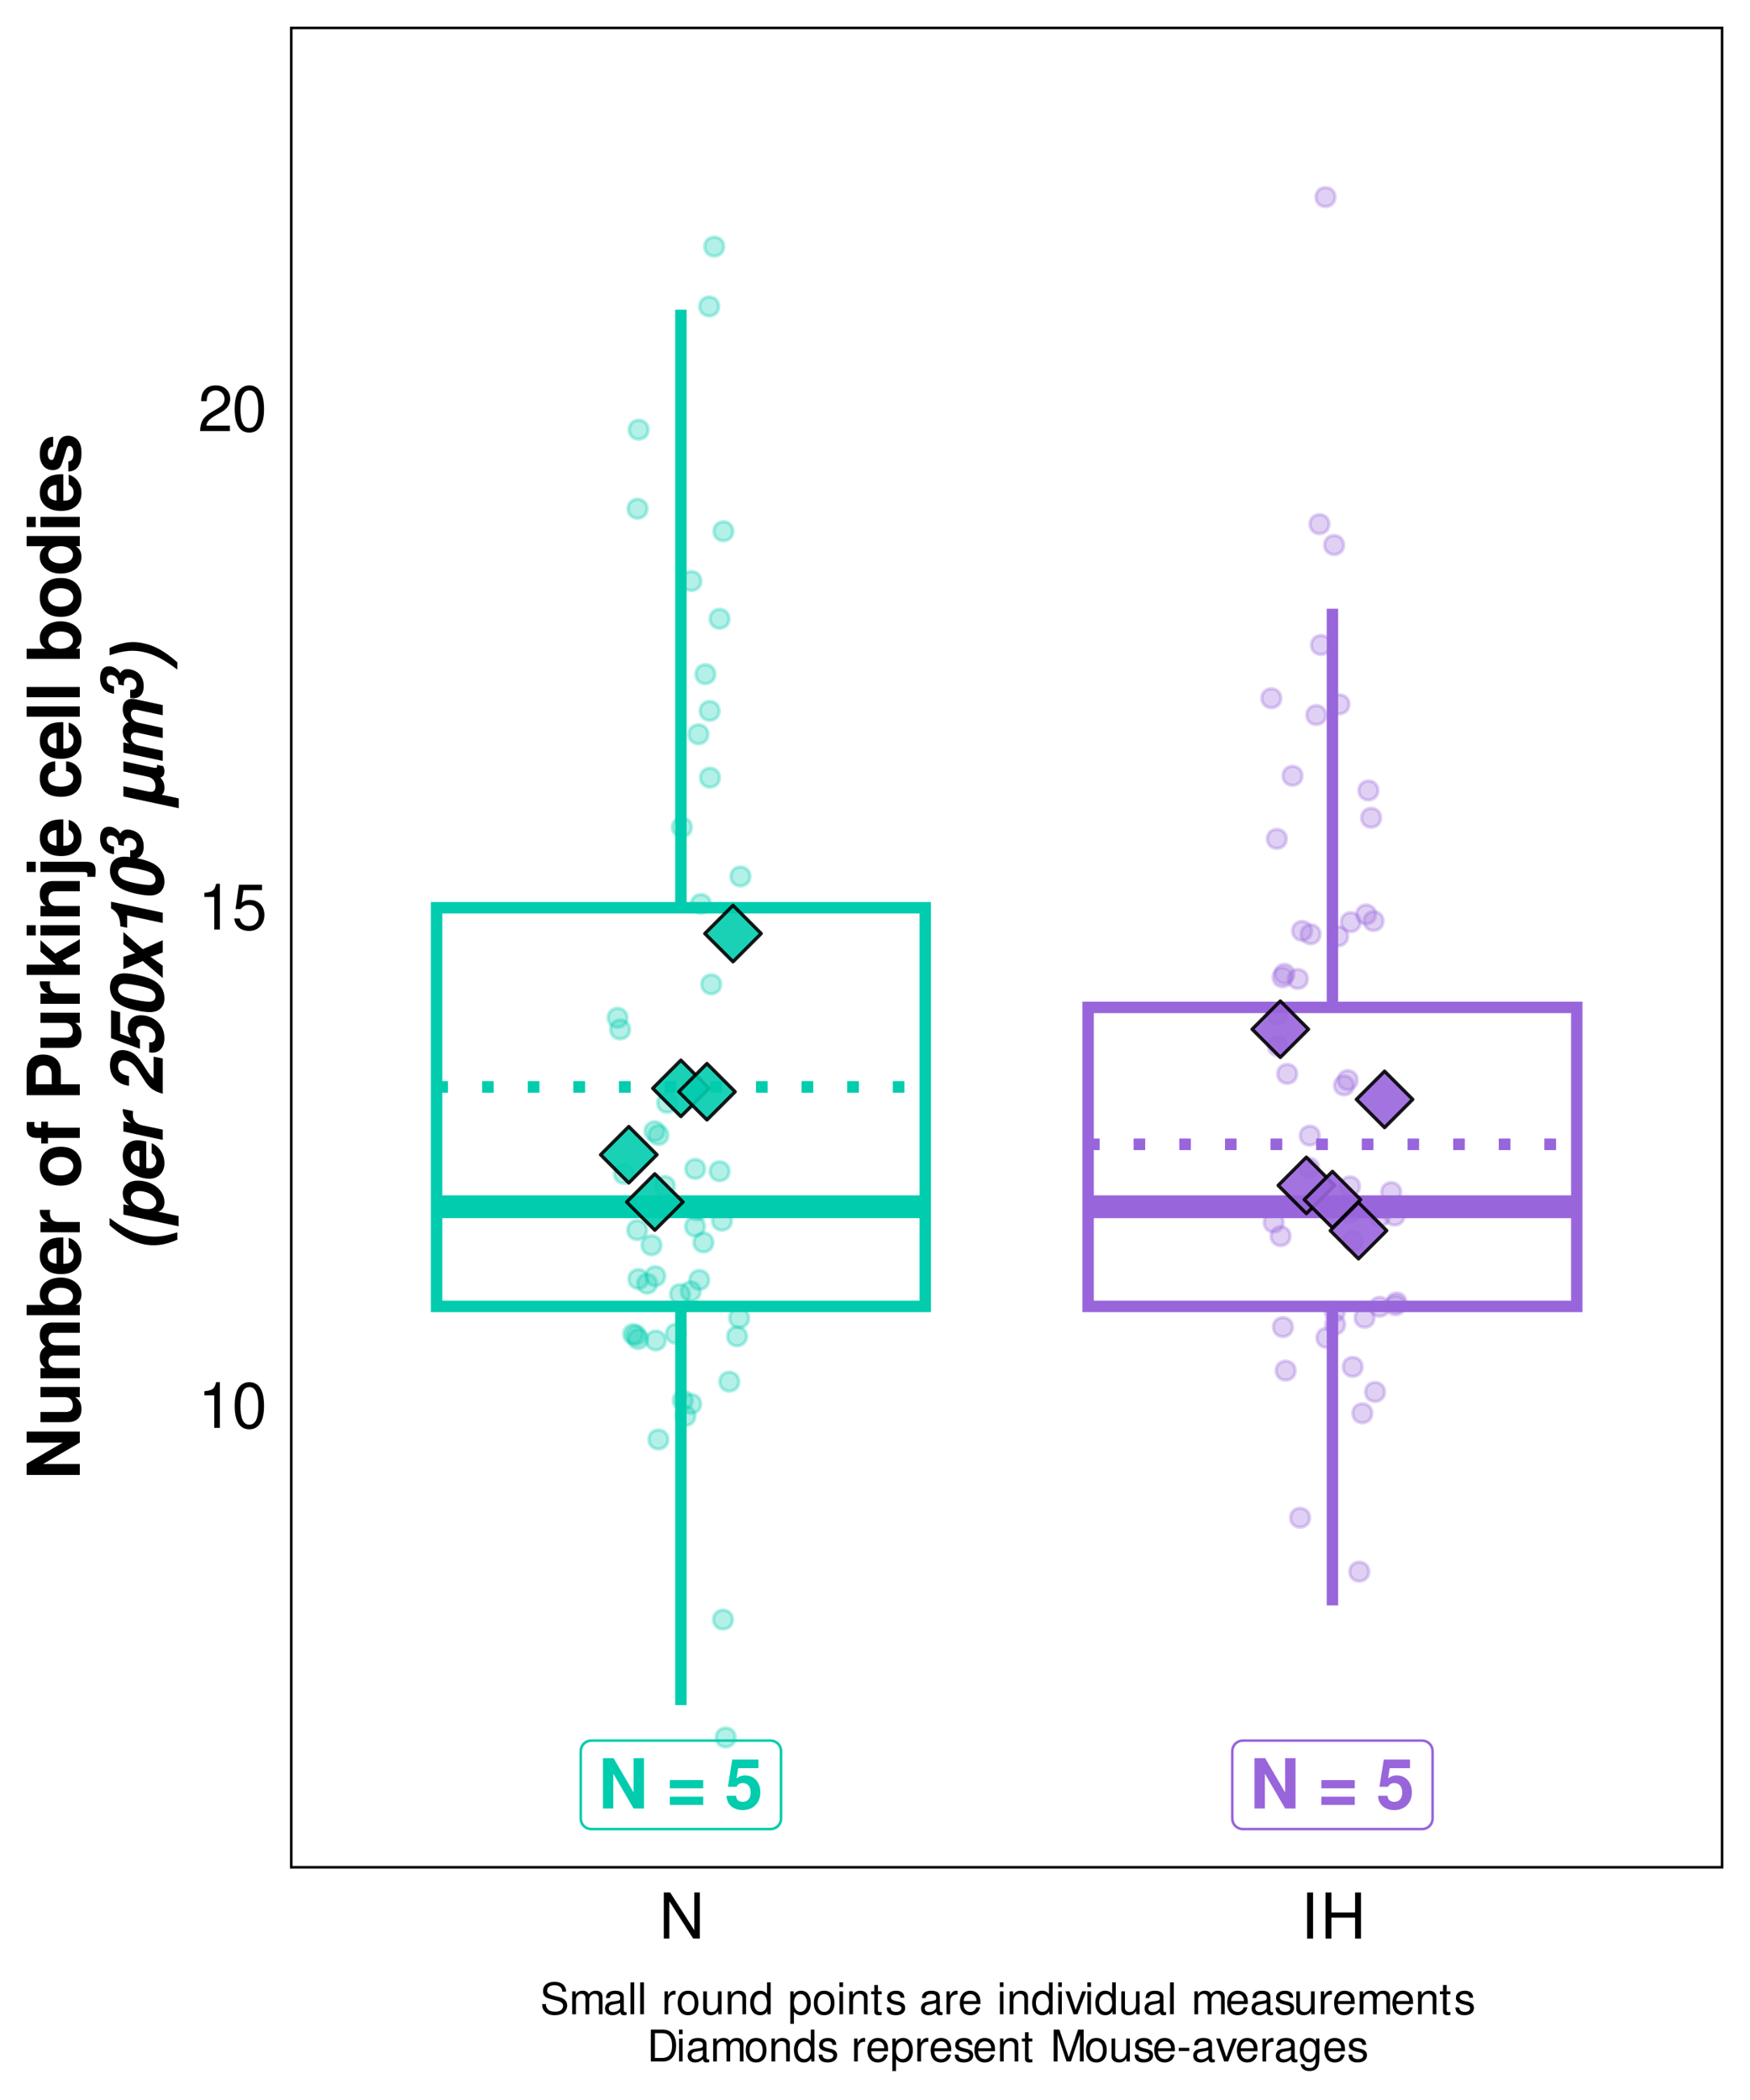 <?xml version="1.0" encoding="UTF-8"?>
<svg xmlns="http://www.w3.org/2000/svg" xmlns:xlink="http://www.w3.org/1999/xlink" width="360pt" height="432pt" viewBox="0 0 360 432" version="1.1">
<defs>
<g>
<symbol overflow="visible" id="glyph0-0">
<path style="stroke:none;" d=""/>
</symbol>
<symbol overflow="visible" id="glyph0-1">
<path style="stroke:none;" d="M 7.266 0 L 9.406 0 L 9.406 -10.359 L 7.266 -10.359 L 7.266 -3.312 L 3.156 -10.359 L 0.969 -10.359 L 0.969 0 L 3.094 0 L 3.094 -7.172 Z M 7.266 0 "/>
</symbol>
<symbol overflow="visible" id="glyph0-2">
<path style="stroke:none;" d=""/>
</symbol>
<symbol overflow="visible" id="glyph0-3">
<path style="stroke:none;" d="M 7.594 -5.844 L 0.719 -5.844 L 0.719 -4.156 L 7.594 -4.156 Z M 7.594 -2.438 L 0.719 -2.438 L 0.719 -0.734 L 7.594 -0.734 Z M 7.594 -2.438 "/>
</symbol>
<symbol overflow="visible" id="glyph0-4">
<path style="stroke:none;" d="M 6.953 -10.078 L 1.562 -10.078 L 0.672 -4.469 L 2.453 -4.469 C 2.672 -4.969 3.125 -5.234 3.734 -5.234 C 4.75 -5.234 5.359 -4.5 5.359 -3.281 C 5.359 -2.109 4.75 -1.375 3.734 -1.375 C 2.875 -1.375 2.391 -1.812 2.344 -2.625 L 0.391 -2.625 C 0.406 -0.875 1.75 0.328 3.719 0.328 C 5.875 0.328 7.344 -1.156 7.344 -3.328 C 7.344 -5.406 6.078 -6.812 4.203 -6.812 C 3.547 -6.812 3.047 -6.641 2.453 -6.203 L 2.781 -8.297 L 6.953 -8.297 Z M 6.953 -10.078 "/>
</symbol>
<symbol overflow="visible" id="glyph1-0">
<path style="stroke:none;" d=""/>
</symbol>
<symbol overflow="visible" id="glyph1-1">
<path style="stroke:none;" d="M 3.359 -6.688 L 3.359 0 L 4.516 0 L 4.516 -9.406 L 3.75 -9.406 C 3.359 -7.953 3.094 -7.766 1.328 -7.531 L 1.328 -6.688 Z M 3.359 -6.688 "/>
</symbol>
<symbol overflow="visible" id="glyph1-2">
<path style="stroke:none;" d="M 3.578 -9.406 C 2.719 -9.406 1.938 -9.016 1.453 -8.375 C 0.859 -7.547 0.562 -6.297 0.562 -4.547 C 0.562 -1.375 1.594 0.297 3.578 0.297 C 5.531 0.297 6.594 -1.375 6.594 -4.469 C 6.594 -6.297 6.312 -7.516 5.688 -8.375 C 5.219 -9.016 4.453 -9.406 3.578 -9.406 Z M 3.578 -8.391 C 4.812 -8.391 5.422 -7.125 5.422 -4.578 C 5.422 -1.891 4.828 -0.656 3.547 -0.656 C 2.344 -0.656 1.734 -1.953 1.734 -4.531 C 1.734 -7.125 2.344 -8.391 3.578 -8.391 Z M 3.578 -8.391 "/>
</symbol>
<symbol overflow="visible" id="glyph1-3">
<path style="stroke:none;" d="M 6.188 -9.219 L 1.438 -9.219 L 0.734 -4.203 L 1.797 -4.203 C 2.328 -4.844 2.766 -5.062 3.5 -5.062 C 4.734 -5.062 5.5 -4.219 5.5 -2.844 C 5.5 -1.516 4.734 -0.719 3.484 -0.719 C 2.484 -0.719 1.875 -1.219 1.594 -2.266 L 0.453 -2.266 C 0.609 -1.516 0.734 -1.141 1.016 -0.812 C 1.531 -0.109 2.469 0.297 3.516 0.297 C 5.375 0.297 6.672 -1.047 6.672 -3 C 6.672 -4.828 5.453 -6.078 3.688 -6.078 C 3.047 -6.078 2.516 -5.906 1.984 -5.516 L 2.359 -8.094 L 6.188 -8.094 Z M 6.188 -9.219 "/>
</symbol>
<symbol overflow="visible" id="glyph1-4">
<path style="stroke:none;" d="M 6.578 -1.125 L 1.734 -1.125 C 1.844 -1.906 2.266 -2.406 3.391 -3.094 L 4.688 -3.828 C 5.984 -4.531 6.641 -5.5 6.641 -6.656 C 6.641 -7.438 6.328 -8.156 5.781 -8.672 C 5.234 -9.172 4.562 -9.406 3.688 -9.406 C 2.516 -9.406 1.656 -8.984 1.141 -8.172 C 0.812 -7.688 0.672 -7.094 0.656 -6.156 L 1.797 -6.156 C 1.828 -6.781 1.906 -7.156 2.062 -7.469 C 2.359 -8.047 2.969 -8.391 3.656 -8.391 C 4.688 -8.391 5.469 -7.641 5.469 -6.625 C 5.469 -5.875 5.047 -5.219 4.219 -4.766 L 3.031 -4.062 C 1.109 -2.953 0.547 -2.062 0.438 -0.016 L 6.578 -0.016 Z M 6.578 -1.125 "/>
</symbol>
<symbol overflow="visible" id="glyph1-5">
<path style="stroke:none;" d="M 8.391 -9.484 L 7.25 -9.484 L 7.25 -1.734 L 2.297 -9.484 L 0.984 -9.484 L 0.984 0 L 2.125 0 L 2.125 -7.688 L 7.031 0 L 8.391 0 Z M 8.391 -9.484 "/>
</symbol>
<symbol overflow="visible" id="glyph1-6">
<path style="stroke:none;" d="M 2.516 -9.484 L 1.297 -9.484 L 1.297 0 L 2.516 0 Z M 2.516 -9.484 "/>
</symbol>
<symbol overflow="visible" id="glyph1-7">
<path style="stroke:none;" d="M 7.156 -4.312 L 7.156 0 L 8.375 0 L 8.375 -9.484 L 7.156 -9.484 L 7.156 -5.375 L 2.281 -5.375 L 2.281 -9.484 L 1.078 -9.484 L 1.078 0 L 2.281 0 L 2.281 -4.312 Z M 7.156 -4.312 "/>
</symbol>
<symbol overflow="visible" id="glyph2-0">
<path style="stroke:none;" d=""/>
</symbol>
<symbol overflow="visible" id="glyph2-1">
<path style="stroke:none;" d="M 0 -7.672 L 0 -9.922 L -10.938 -9.922 L -10.938 -7.672 L -3.5 -7.672 L -10.938 -3.328 L -10.938 -1.016 L 0 -1.016 L 0 -3.266 L -7.562 -3.266 Z M 0 -7.672 "/>
</symbol>
<symbol overflow="visible" id="glyph2-2">
<path style="stroke:none;" d="M 0 -8.109 L -8.094 -8.109 L -8.094 -6.016 L -3.031 -6.016 C -2.062 -6.016 -1.438 -5.359 -1.438 -4.312 C -1.438 -3.422 -1.922 -2.969 -2.891 -2.969 L -8.094 -2.969 L -8.094 -0.875 L -2.453 -0.875 C -0.656 -0.875 0.344 -1.844 0.344 -3.578 C 0.344 -4.688 -0.047 -5.422 -0.953 -6.016 L 0 -6.016 Z M 0 -8.109 "/>
</symbol>
<symbol overflow="visible" id="glyph2-3">
<path style="stroke:none;" d="M -8.094 -0.906 L 0 -0.906 L 0 -3 L -4.859 -3 C -5.859 -3 -6.453 -3.547 -6.453 -4.438 C -6.453 -5.141 -6.047 -5.578 -5.406 -5.578 L 0 -5.578 L 0 -7.688 L -4.859 -7.688 C -5.844 -7.688 -6.453 -8.219 -6.453 -9.125 C -6.453 -9.828 -6.047 -10.266 -5.406 -10.266 L 0 -10.266 L 0 -12.359 L -5.734 -12.359 C -7.312 -12.359 -8.234 -11.406 -8.234 -9.781 C -8.234 -8.75 -7.875 -8.047 -7.031 -7.406 C -7.797 -7.016 -8.234 -6.203 -8.234 -5.203 C -8.234 -4.281 -7.938 -3.672 -7.094 -2.984 L -8.094 -2.984 Z M -8.094 -0.906 "/>
</symbol>
<symbol overflow="visible" id="glyph2-4">
<path style="stroke:none;" d="M -10.938 -0.891 L 0 -0.891 L 0 -2.984 L -0.828 -2.984 C -0.031 -3.5 0.344 -4.203 0.344 -5.219 C 0.344 -7.156 -1.5 -8.625 -3.938 -8.625 C -5.047 -8.625 -6.156 -8.297 -6.938 -7.75 C -7.719 -7.203 -8.234 -6.203 -8.234 -5.219 C -8.234 -4.203 -7.859 -3.5 -7.047 -2.984 L -10.938 -2.984 Z M -6.484 -4.75 C -6.484 -5.797 -5.438 -6.531 -3.938 -6.531 C -2.438 -6.531 -1.406 -5.812 -1.406 -4.75 C -1.406 -3.688 -2.422 -2.984 -3.969 -2.984 C -5.453 -2.984 -6.484 -3.703 -6.484 -4.75 Z M -6.484 -4.75 "/>
</symbol>
<symbol overflow="visible" id="glyph2-5">
<path style="stroke:none;" d="M -3.391 -7.859 C -3.562 -7.875 -3.641 -7.875 -3.75 -7.875 C -4.562 -7.875 -5.312 -7.75 -5.875 -7.562 C -7.344 -7.016 -8.234 -5.719 -8.234 -4.078 C -8.234 -1.75 -6.562 -0.328 -3.844 -0.328 C -1.25 -0.328 0.344 -1.734 0.344 -4.031 C 0.344 -5.844 -0.672 -7.312 -2.281 -7.781 L -2.281 -5.719 C -1.641 -5.453 -1.266 -4.875 -1.266 -4.109 C -1.266 -3.516 -1.516 -3.031 -1.969 -2.734 C -2.266 -2.531 -2.625 -2.453 -3.391 -2.438 Z M -4.781 -2.453 C -6.031 -2.594 -6.625 -3.125 -6.625 -4.047 C -6.625 -5.016 -5.984 -5.578 -4.781 -5.688 Z M -4.781 -2.453 "/>
</symbol>
<symbol overflow="visible" id="glyph2-6">
<path style="stroke:none;" d="M -8.094 -0.938 L 0 -0.938 L 0 -3.047 L -4.312 -3.047 C -5.531 -3.047 -6.156 -3.656 -6.156 -4.891 C -6.156 -5.109 -6.141 -5.266 -6.094 -5.547 L -8.219 -5.547 C -8.234 -5.438 -8.234 -5.391 -8.234 -5.297 C -8.234 -4.328 -7.609 -3.516 -6.516 -3.047 L -8.094 -3.047 Z M -8.094 -0.938 "/>
</symbol>
<symbol overflow="visible" id="glyph2-7">
<path style="stroke:none;" d="M -8.234 -4.516 C -8.234 -2.047 -6.594 -0.531 -3.938 -0.531 C -1.281 -0.531 0.344 -2.047 0.344 -4.531 C 0.344 -7 -1.281 -8.531 -3.891 -8.531 C -6.625 -8.531 -8.234 -7.047 -8.234 -4.516 Z M -6.547 -4.531 C -6.547 -5.688 -5.5 -6.438 -3.922 -6.438 C -2.406 -6.438 -1.344 -5.656 -1.344 -4.531 C -1.344 -3.391 -2.391 -2.625 -3.938 -2.625 C -5.5 -2.625 -6.547 -3.391 -6.547 -4.531 Z M -6.547 -4.531 "/>
</symbol>
<symbol overflow="visible" id="glyph2-8">
<path style="stroke:none;" d="M -7.938 -4.688 L -7.938 -3.453 L -8.734 -3.453 C -9.156 -3.453 -9.359 -3.625 -9.359 -4.016 C -9.359 -4.219 -9.344 -4.406 -9.312 -4.625 L -10.891 -4.625 C -10.922 -4.172 -10.938 -3.734 -10.938 -3.422 C -10.938 -2.031 -10.281 -1.344 -8.906 -1.344 L -7.938 -1.344 L -7.938 -0.203 L -6.547 -0.203 L -6.547 -1.344 L 0 -1.344 L 0 -3.453 L -6.547 -3.453 L -6.547 -4.688 Z M -7.938 -4.688 "/>
</symbol>
<symbol overflow="visible" id="glyph2-9">
<path style="stroke:none;" d="M -3.906 -3.391 L -3.906 -6.188 C -3.906 -8.203 -5.328 -9.5 -7.547 -9.5 C -9.734 -9.5 -10.938 -8.25 -10.938 -5.969 L -10.938 -1.141 L 0 -1.141 L 0 -3.391 Z M -5.781 -3.391 L -9.062 -3.391 L -9.062 -5.484 C -9.062 -6.688 -8.531 -7.25 -7.422 -7.25 C -6.297 -7.25 -5.781 -6.688 -5.781 -5.484 Z M -5.781 -3.391 "/>
</symbol>
<symbol overflow="visible" id="glyph2-10">
<path style="stroke:none;" d="M -4.953 -2.984 L -10.938 -2.984 L -10.938 -0.891 L 0 -0.891 L 0 -2.984 L -2.656 -2.984 L -3.562 -3.828 L 0 -5.766 L 0 -8.219 L -5.047 -5.266 L -8.094 -8.031 L -8.094 -5.641 Z M -4.953 -2.984 "/>
</symbol>
<symbol overflow="visible" id="glyph2-11">
<path style="stroke:none;" d="M -8.094 -3.109 L -8.094 -1 L 0 -1 L 0 -3.109 Z M -10.938 -3.109 L -10.938 -1 L -9.062 -1 L -9.062 -3.109 Z M -10.938 -3.109 "/>
</symbol>
<symbol overflow="visible" id="glyph2-12">
<path style="stroke:none;" d="M -8.094 -0.938 L 0 -0.938 L 0 -3.047 L -4.859 -3.047 C -5.812 -3.047 -6.453 -3.703 -6.453 -4.734 C -6.453 -5.641 -5.953 -6.094 -5 -6.094 L 0 -6.094 L 0 -8.188 L -5.438 -8.188 C -7.234 -8.188 -8.234 -7.219 -8.234 -5.469 C -8.234 -4.375 -7.844 -3.641 -6.938 -3.047 L -8.094 -3.047 Z M -8.094 -0.938 "/>
</symbol>
<symbol overflow="visible" id="glyph2-13">
<path style="stroke:none;" d="M -8.094 -3.156 L -8.094 -1.047 L 0.938 -1.047 C 1.406 -1.047 1.578 -0.891 1.578 -0.438 C 1.578 -0.297 1.562 -0.188 1.516 -0.062 L 3.188 -0.062 C 3.234 -0.469 3.266 -0.969 3.266 -1.312 C 3.266 -2.609 2.734 -3.156 1.406 -3.156 Z M -10.938 -3.156 L -10.938 -1.047 L -9.062 -1.047 L -9.062 -3.156 Z M -10.938 -3.156 "/>
</symbol>
<symbol overflow="visible" id="glyph2-14">
<path style="stroke:none;" d="M -5.062 -7.828 C -7.047 -7.688 -8.234 -6.375 -8.234 -4.328 C -8.234 -1.906 -6.641 -0.516 -3.891 -0.516 C -1.219 -0.516 0.344 -1.906 0.344 -4.312 C 0.344 -6.266 -0.875 -7.641 -2.812 -7.828 L -2.812 -5.812 C -1.75 -5.562 -1.344 -5.141 -1.344 -4.312 C -1.344 -3.234 -2.297 -2.609 -3.891 -2.609 C -4.672 -2.609 -5.375 -2.766 -5.844 -3.016 C -6.297 -3.25 -6.547 -3.719 -6.547 -4.312 C -6.547 -5.172 -6.141 -5.578 -5.062 -5.812 Z M -5.062 -7.828 "/>
</symbol>
<symbol overflow="visible" id="glyph2-15">
<path style="stroke:none;" d="M -10.938 -3.109 L -10.938 -1 L 0 -1 L 0 -3.109 Z M -10.938 -3.109 "/>
</symbol>
<symbol overflow="visible" id="glyph2-16">
<path style="stroke:none;" d="M 0 -6.078 L 0 -8.172 L -10.938 -8.172 L -10.938 -6.078 L -7.047 -6.078 C -7.859 -5.547 -8.234 -4.859 -8.234 -3.844 C -8.234 -1.906 -6.375 -0.438 -3.938 -0.438 C -2.828 -0.438 -1.719 -0.766 -0.938 -1.312 C -0.156 -1.859 0.344 -2.844 0.344 -3.844 C 0.344 -4.859 -0.016 -5.547 -0.828 -6.078 Z M -6.484 -4.312 C -6.484 -5.375 -5.453 -6.078 -3.906 -6.078 C -2.438 -6.078 -1.406 -5.359 -1.406 -4.312 C -1.406 -3.25 -2.438 -2.531 -3.938 -2.531 C -5.438 -2.531 -6.484 -3.25 -6.484 -4.312 Z M -6.484 -4.312 "/>
</symbol>
<symbol overflow="visible" id="glyph2-17">
<path style="stroke:none;" d="M -5.484 -7.578 C -7.203 -7.547 -8.234 -6.219 -8.234 -4.047 C -8.234 -2 -7.203 -0.719 -5.531 -0.719 C -5 -0.719 -4.531 -0.891 -4.219 -1.172 C -3.938 -1.453 -3.797 -1.703 -3.547 -2.484 L -2.766 -5 C -2.594 -5.516 -2.438 -5.703 -2.094 -5.703 C -1.609 -5.703 -1.312 -5.109 -1.312 -4.141 C -1.312 -3.578 -1.391 -3.172 -1.594 -2.891 C -1.75 -2.672 -1.922 -2.578 -2.359 -2.484 L -2.359 -0.438 C -0.562 -0.5 0.344 -1.797 0.344 -4.266 C 0.344 -5.391 0.109 -6.234 -0.375 -6.844 C -0.859 -7.438 -1.609 -7.797 -2.406 -7.797 C -3.453 -7.797 -4.125 -7.281 -4.438 -6.203 L -5.203 -3.562 C -5.391 -2.969 -5.5 -2.812 -5.828 -2.812 C -6.281 -2.812 -6.578 -3.297 -6.578 -4.031 C -6.578 -5.047 -6.219 -5.531 -5.484 -5.547 Z M -5.484 -7.578 "/>
</symbol>
<symbol overflow="visible" id="glyph3-0">
<path style="stroke:none;" d=""/>
</symbol>
<symbol overflow="visible" id="glyph3-1">
<path style="stroke:none;" d="M -10.938 -5.375 C -8.359 -3.141 -6.266 -1.984 -3.969 -1.484 C -3.234 -1.328 -2.531 -1.266 -1.828 -1.266 C -0.359 -1.266 1.234 -1.641 3 -2.422 L 3 -3.922 C 0.828 -3.25 -0.297 -3.047 -1.688 -3.047 C -3.672 -3.047 -5.656 -3.594 -7.688 -4.719 C -8.656 -5.25 -9.484 -5.812 -10.938 -6.875 Z M -10.938 -5.375 "/>
</symbol>
<symbol overflow="visible" id="glyph3-2">
<path style="stroke:none;" d="M -8.094 -4.688 L -8.094 -2.578 L 3.266 -0.172 L 3.266 -2.266 L -0.953 -3.172 C -0.062 -3.484 0.344 -4.109 0.344 -5.156 C 0.344 -7.578 -2.125 -9.562 -5.125 -9.562 C -7.031 -9.562 -8.234 -8.547 -8.234 -6.938 C -8.234 -5.938 -7.797 -5.109 -6.906 -4.422 Z M -6.562 -6.094 C -6.562 -6.906 -5.891 -7.406 -4.844 -7.406 C -3.422 -7.406 -2.047 -6.734 -1.531 -5.797 C -1.391 -5.547 -1.328 -5.297 -1.328 -5 C -1.328 -4.219 -2.016 -3.688 -3.031 -3.688 C -4.453 -3.688 -5.812 -4.344 -6.359 -5.312 C -6.5 -5.547 -6.562 -5.797 -6.562 -6.094 Z M -6.562 -6.094 "/>
</symbol>
<symbol overflow="visible" id="glyph3-3">
<path style="stroke:none;" d="M -3.391 -8.594 C -4.062 -8.781 -4.688 -8.859 -5.266 -8.859 C -6.297 -8.859 -7.328 -8.312 -7.781 -7.516 C -8.078 -7.016 -8.234 -6.391 -8.234 -5.688 C -8.234 -4.516 -7.766 -3.312 -7.031 -2.609 C -6.031 -1.656 -4.281 -0.953 -2.766 -0.953 C -0.922 -0.953 0.344 -2.234 0.344 -4.125 C 0.344 -5.938 -0.594 -7.453 -2.281 -8.281 L -2.281 -6.203 C -1.812 -5.969 -1.5 -5.531 -1.375 -4.953 C -1.344 -4.797 -1.328 -4.672 -1.328 -4.531 C -1.328 -3.781 -1.797 -3.203 -2.453 -3.125 C -2.547 -3.109 -2.625 -3.109 -2.719 -3.109 C -2.859 -3.109 -3.016 -3.125 -3.391 -3.156 Z M -4.781 -6.719 L -4.781 -3.422 C -5.734 -3.688 -6.203 -4.078 -6.453 -4.781 C -6.531 -5 -6.562 -5.203 -6.562 -5.422 C -6.562 -6.203 -6.047 -6.719 -5.234 -6.719 Z M -4.781 -6.719 "/>
</symbol>
<symbol overflow="visible" id="glyph3-4">
<path style="stroke:none;" d="M -8.094 -2.672 L 0 -0.938 L 0 -3.047 L -4.312 -3.953 C -5.203 -4.156 -5.859 -4.688 -6.062 -5.406 C -6.125 -5.641 -6.156 -5.906 -6.156 -6.219 C -6.156 -6.453 -6.141 -6.578 -6.094 -6.859 L -8.219 -7.312 C -8.234 -7.188 -8.234 -7.141 -8.234 -7.047 C -8.234 -6.078 -7.609 -5.125 -6.516 -4.422 L -8.094 -4.766 Z M -8.094 -2.672 "/>
</symbol>
<symbol overflow="visible" id="glyph3-5">
<path style="stroke:none;" d="M -1.875 -8.062 L -1.875 -3.562 C -2.438 -3.969 -2.734 -4.344 -3.891 -6.172 C -5.172 -8.219 -5.953 -8.922 -7.266 -9.281 C -7.594 -9.375 -7.938 -9.422 -8.281 -9.422 C -9.438 -9.422 -10.297 -8.812 -10.641 -7.75 C -10.781 -7.312 -10.859 -6.828 -10.859 -6.312 C -10.859 -3.969 -9.453 -2.453 -6.938 -2.062 L -6.938 -4.078 C -8.391 -4.281 -9.188 -4.953 -9.188 -6 C -9.188 -6.625 -8.906 -7.062 -8.406 -7.219 C -8.266 -7.266 -8.125 -7.281 -7.984 -7.281 C -7.281 -7.281 -6.578 -6.969 -6.062 -6.469 C -5.562 -6 -5.234 -5.516 -4.156 -3.797 C -3.234 -2.328 -2.781 -1.766 -1.953 -1.25 C -1.391 -0.906 -0.859 -0.672 0 -0.453 L 0 -7.688 Z M -1.875 -8.062 "/>
</symbol>
<symbol overflow="visible" id="glyph3-6">
<path style="stroke:none;" d="M -10.641 -9.609 L -10.641 -3.875 L -4.703 -1.688 L -4.703 -3.562 C -5.219 -3.922 -5.5 -4.438 -5.5 -5.078 C -5.5 -5.656 -5.312 -6.062 -4.938 -6.25 C -4.688 -6.375 -4.422 -6.438 -4.141 -6.438 C -2.953 -6.438 -1.922 -5.844 -1.609 -5 C -1.531 -4.781 -1.484 -4.562 -1.484 -4.312 C -1.484 -3.688 -1.703 -3.219 -2.094 -3.078 C -2.203 -3.031 -2.328 -3 -2.438 -3 C -2.516 -3 -2.641 -3.016 -2.781 -3.031 L -2.781 -0.953 C -2.469 -0.906 -2.328 -0.891 -2.109 -0.891 C -1.062 -0.891 -0.219 -1.5 0.125 -2.516 C 0.266 -2.938 0.344 -3.406 0.344 -3.891 C 0.344 -5.406 -0.312 -6.719 -1.516 -7.609 C -2.375 -8.219 -3.453 -8.578 -4.5 -8.578 C -5.625 -8.578 -6.484 -8.125 -6.891 -7.312 C -7.078 -6.891 -7.188 -6.438 -7.188 -5.953 C -7.188 -5.219 -7 -4.672 -6.547 -3.953 L -8.766 -4.766 L -8.766 -9.203 Z M -10.641 -9.609 "/>
</symbol>
<symbol overflow="visible" id="glyph3-7">
<path style="stroke:none;" d="M -10.859 -6.312 C -10.859 -4.625 -9.891 -3.234 -8.109 -2.422 C -6.734 -1.781 -4.172 -1.219 -2.641 -1.219 C -0.781 -1.219 0.344 -2.297 0.344 -4.062 C 0.344 -5.812 -0.609 -7.188 -2.406 -8.016 C -3.766 -8.641 -6.359 -9.203 -7.891 -9.203 C -9.203 -9.203 -10.172 -8.656 -10.609 -7.672 C -10.766 -7.25 -10.859 -6.828 -10.859 -6.312 Z M -9.188 -5.906 C -9.188 -6.344 -8.953 -6.734 -8.625 -6.906 C -8.406 -7 -8.172 -7.062 -7.922 -7.062 C -7.109 -7.062 -5.531 -6.812 -4.078 -6.453 C -2.531 -6.078 -1.922 -5.75 -1.625 -5.109 C -1.531 -4.938 -1.484 -4.719 -1.484 -4.5 C -1.484 -4.062 -1.688 -3.688 -2.031 -3.531 C -2.25 -3.422 -2.484 -3.359 -2.75 -3.359 C -3.547 -3.359 -5.047 -3.594 -6.516 -3.953 C -8.078 -4.344 -8.703 -4.688 -9.031 -5.312 C -9.141 -5.484 -9.188 -5.688 -9.188 -5.906 Z M -9.188 -5.906 "/>
</symbol>
<symbol overflow="visible" id="glyph3-8">
<path style="stroke:none;" d="M -4.109 -6.172 L -8.094 -9.719 L -8.094 -7.203 L -5.656 -5.359 L -8.094 -4.594 L -8.094 -2.062 L -4.109 -3.734 L 0 -0.234 L 0 -2.766 L -2.516 -4.609 L 0 -5.484 L 0 -8.016 Z M -4.109 -6.172 "/>
</symbol>
<symbol overflow="visible" id="glyph3-9">
<path style="stroke:none;" d="M -7.328 -5.125 L 0 -3.562 L 0 -5.672 L -10.641 -7.938 L -10.641 -6.547 C -9.328 -5.875 -8.734 -4.703 -8.734 -2.875 L -7.328 -2.578 Z M -7.328 -5.125 "/>
</symbol>
<symbol overflow="visible" id="glyph3-10">
<path style="stroke:none;" d="M 3.297 -2.188 L -0.219 -2.938 C 0.078 -3.188 0.203 -3.406 0.281 -3.75 C 0.328 -3.938 0.344 -4.141 0.344 -4.359 C 0.344 -5.219 0.141 -5.766 -0.484 -6.484 C -0.078 -6.625 0.125 -6.797 0.219 -7.062 C 0.297 -7.25 0.344 -7.469 0.344 -7.719 C 0.344 -8.141 0.266 -8.438 0.078 -8.828 L -1.219 -9.109 C -1.172 -8.953 -1.156 -8.891 -1.156 -8.797 C -1.156 -8.641 -1.219 -8.531 -1.328 -8.5 C -1.391 -8.484 -1.438 -8.469 -1.5 -8.469 C -1.672 -8.469 -1.906 -8.5 -2.25 -8.578 L -8.094 -9.828 L -8.094 -7.719 L -3.031 -6.641 C -2.078 -6.453 -1.484 -5.672 -1.484 -4.672 C -1.484 -4.172 -1.656 -3.797 -1.984 -3.625 C -2.125 -3.562 -2.25 -3.531 -2.422 -3.531 C -2.547 -3.531 -2.812 -3.562 -3.109 -3.625 L -8.094 -4.688 L -8.094 -2.594 L 3.297 -0.172 Z M 3.297 -2.188 "/>
</symbol>
<symbol overflow="visible" id="glyph3-11">
<path style="stroke:none;" d="M -8.094 -2.625 L 0 -0.906 L 0 -3 L -4.859 -4.031 C -5.641 -4.203 -6.203 -4.625 -6.438 -5.203 C -6.516 -5.406 -6.562 -5.594 -6.562 -5.812 C -6.562 -6.391 -6.203 -6.75 -5.688 -6.75 C -5.5 -6.75 -5.359 -6.734 -5.188 -6.703 L 0 -5.594 L 0 -7.688 L -4.859 -8.734 C -5.938 -8.953 -6.562 -9.625 -6.562 -10.578 C -6.562 -11.031 -6.391 -11.281 -6.047 -11.406 C -5.922 -11.438 -5.812 -11.438 -5.719 -11.438 C -5.531 -11.438 -5.312 -11.422 -5.094 -11.375 L 0 -10.297 L 0 -12.391 L -5.438 -13.547 C -5.875 -13.641 -6.062 -13.672 -6.344 -13.672 C -7.156 -13.672 -7.859 -13.219 -8.078 -12.531 C -8.188 -12.234 -8.234 -11.906 -8.234 -11.531 C -8.234 -10.516 -7.859 -9.703 -7 -8.875 C -7.609 -8.719 -8.062 -8.188 -8.188 -7.531 C -8.219 -7.359 -8.234 -7.203 -8.234 -7.016 C -8.234 -6.031 -7.875 -5.344 -6.891 -4.453 L -8.094 -4.703 Z M -8.094 -2.625 "/>
</symbol>
<symbol overflow="visible" id="glyph3-12">
<path style="stroke:none;" d="M 3 -1.188 C 0.375 -3.484 -1.656 -4.625 -3.953 -5.094 C -4.688 -5.266 -5.406 -5.344 -6.094 -5.344 C -7.578 -5.344 -9.109 -4.969 -10.938 -4.141 L -10.938 -2.641 C -9.297 -3.172 -8.641 -3.328 -7.688 -3.453 C -7.188 -3.531 -6.703 -3.562 -6.234 -3.562 C -4.266 -3.562 -2.281 -3 -0.234 -1.859 C 0.719 -1.312 1.438 -0.844 3 0.312 Z M 3 -1.188 "/>
</symbol>
<symbol overflow="visible" id="glyph4-0">
<path style="stroke:none;" d=""/>
</symbol>
<symbol overflow="visible" id="glyph4-1">
<path style="stroke:none;" d="M -3.797 -3.406 C -3.797 -3.875 -3.797 -3.875 -3.797 -4.016 C -3.734 -4.578 -3.484 -4.922 -3.078 -5.031 C -2.984 -5.047 -2.875 -5.062 -2.766 -5.062 C -2.453 -5.062 -2.141 -4.969 -1.875 -4.797 C -1.422 -4.5 -1.188 -4.109 -1.188 -3.594 C -1.188 -2.922 -1.531 -2.531 -2.109 -2.516 C -2.391 -2.516 -2.391 -2.516 -2.5 -2.516 L -2.5 -0.875 C -2.453 -0.859 -2.406 -0.859 -2.391 -0.859 C -2.203 -0.812 -2 -0.797 -1.812 -0.797 C -0.859 -0.797 -0.156 -1.297 0.109 -2.141 C 0.219 -2.484 0.281 -2.859 0.281 -3.266 C 0.281 -4.438 -0.125 -5.391 -0.859 -6 C -1.469 -6.484 -2.312 -6.781 -3.078 -6.781 C -3.734 -6.781 -4.203 -6.516 -4.562 -5.922 C -5.141 -6.875 -5.922 -7.359 -6.875 -7.359 C -8.031 -7.359 -8.688 -6.484 -8.688 -4.953 C -8.688 -3.922 -8.375 -3.094 -7.766 -2.547 C -7.281 -2.094 -6.766 -1.891 -5.828 -1.703 L -5.828 -3.25 C -6.297 -3.359 -6.531 -3.438 -6.734 -3.547 C -7.125 -3.781 -7.344 -4.172 -7.344 -4.656 C -7.344 -5.203 -7.016 -5.578 -6.5 -5.578 C -5.766 -5.578 -5.188 -5.125 -5 -4.406 C -4.953 -4.203 -4.938 -4.016 -4.938 -3.781 L -4.938 -3.641 Z M -3.797 -3.406 "/>
</symbol>
<symbol overflow="visible" id="glyph5-0">
<path style="stroke:none;" d=""/>
</symbol>
<symbol overflow="visible" id="glyph5-1">
<path style="stroke:none;" d="M 5.359 -4.641 C 5.359 -5.078 5.344 -5.219 5.188 -5.516 C 4.828 -6.266 4.062 -6.672 2.969 -6.672 C 1.516 -6.672 0.625 -5.938 0.625 -4.75 C 0.625 -3.938 1.047 -3.438 1.922 -3.219 L 3.547 -2.781 C 4.391 -2.562 4.75 -2.234 4.75 -1.719 C 4.75 -1.375 4.562 -1.016 4.281 -0.812 C 4.016 -0.625 3.609 -0.531 3.078 -0.531 C 2.359 -0.531 1.875 -0.703 1.562 -1.078 C 1.328 -1.375 1.219 -1.688 1.219 -2.094 L 0.438 -2.094 C 0.438 -1.484 0.562 -1.094 0.812 -0.734 C 1.266 -0.109 2.031 0.203 3.031 0.203 C 3.812 0.203 4.453 0.031 4.875 -0.297 C 5.312 -0.641 5.594 -1.234 5.594 -1.797 C 5.594 -2.609 5.078 -3.203 4.188 -3.453 L 2.547 -3.891 C 1.75 -4.109 1.469 -4.359 1.469 -4.859 C 1.469 -5.531 2.047 -5.969 2.938 -5.969 C 3.984 -5.969 4.562 -5.5 4.578 -4.641 Z M 5.359 -4.641 "/>
</symbol>
<symbol overflow="visible" id="glyph5-2">
<path style="stroke:none;" d="M 0.625 -4.719 L 0.625 0 L 1.391 0 L 1.391 -2.969 C 1.391 -3.641 1.875 -4.188 2.5 -4.188 C 3.047 -4.188 3.359 -3.859 3.359 -3.25 L 3.359 0 L 4.125 0 L 4.125 -2.969 C 4.125 -3.641 4.609 -4.188 5.234 -4.188 C 5.781 -4.188 6.109 -3.844 6.109 -3.25 L 6.109 0 L 6.859 0 L 6.859 -3.531 C 6.859 -4.391 6.375 -4.844 5.484 -4.844 C 4.859 -4.844 4.484 -4.656 4.047 -4.125 C 3.766 -4.641 3.391 -4.844 2.766 -4.844 C 2.141 -4.844 1.719 -4.609 1.328 -4.047 L 1.328 -4.719 Z M 0.625 -4.719 "/>
</symbol>
<symbol overflow="visible" id="glyph5-3">
<path style="stroke:none;" d="M 4.812 -0.438 C 4.734 -0.422 4.703 -0.422 4.656 -0.422 C 4.391 -0.422 4.25 -0.562 4.25 -0.797 L 4.25 -3.562 C 4.25 -4.406 3.641 -4.844 2.469 -4.844 C 1.781 -4.844 1.234 -4.656 0.906 -4.297 C 0.688 -4.062 0.609 -3.781 0.578 -3.328 L 1.344 -3.328 C 1.406 -3.891 1.75 -4.156 2.453 -4.156 C 3.125 -4.156 3.5 -3.906 3.5 -3.453 L 3.5 -3.266 C 3.484 -2.938 3.328 -2.812 2.719 -2.734 C 1.656 -2.594 1.5 -2.562 1.203 -2.453 C 0.656 -2.219 0.375 -1.797 0.375 -1.188 C 0.375 -0.328 0.969 0.203 1.922 0.203 C 2.516 0.203 3 0 3.531 -0.484 C 3.578 0 3.812 0.203 4.297 0.203 C 4.469 0.203 4.562 0.188 4.812 0.125 Z M 3.5 -1.484 C 3.5 -1.234 3.422 -1.078 3.203 -0.875 C 2.891 -0.594 2.531 -0.453 2.094 -0.453 C 1.5 -0.453 1.156 -0.734 1.156 -1.203 C 1.156 -1.703 1.484 -1.953 2.297 -2.062 C 3.094 -2.172 3.25 -2.219 3.5 -2.328 Z M 3.5 -1.484 "/>
</symbol>
<symbol overflow="visible" id="glyph5-4">
<path style="stroke:none;" d="M 1.375 -6.562 L 0.609 -6.562 L 0.609 0 L 1.375 0 Z M 1.375 -6.562 "/>
</symbol>
<symbol overflow="visible" id="glyph5-5">
<path style="stroke:none;" d=""/>
</symbol>
<symbol overflow="visible" id="glyph5-6">
<path style="stroke:none;" d="M 0.625 -4.719 L 0.625 0 L 1.375 0 L 1.375 -2.453 C 1.391 -3.578 1.859 -4.094 2.891 -4.062 L 2.891 -4.828 C 2.766 -4.844 2.688 -4.844 2.594 -4.844 C 2.109 -4.844 1.75 -4.562 1.312 -3.859 L 1.312 -4.719 Z M 0.625 -4.719 "/>
</symbol>
<symbol overflow="visible" id="glyph5-7">
<path style="stroke:none;" d="M 2.453 -4.844 C 1.109 -4.844 0.328 -3.906 0.328 -2.328 C 0.328 -0.734 1.109 0.203 2.453 0.203 C 3.781 0.203 4.594 -0.734 4.594 -2.281 C 4.594 -3.922 3.812 -4.844 2.453 -4.844 Z M 2.453 -4.156 C 3.297 -4.156 3.812 -3.469 3.812 -2.297 C 3.812 -1.172 3.281 -0.484 2.453 -0.484 C 1.625 -0.484 1.109 -1.172 1.109 -2.328 C 1.109 -3.469 1.625 -4.156 2.453 -4.156 Z M 2.453 -4.156 "/>
</symbol>
<symbol overflow="visible" id="glyph5-8">
<path style="stroke:none;" d="M 4.344 0 L 4.344 -4.719 L 3.594 -4.719 L 3.594 -2.047 C 3.594 -1.078 3.094 -0.453 2.297 -0.453 C 1.703 -0.453 1.328 -0.812 1.328 -1.375 L 1.328 -4.719 L 0.578 -4.719 L 0.578 -1.078 C 0.578 -0.297 1.172 0.203 2.094 0.203 C 2.781 0.203 3.219 -0.031 3.656 -0.656 L 3.656 0 Z M 4.344 0 "/>
</symbol>
<symbol overflow="visible" id="glyph5-9">
<path style="stroke:none;" d="M 0.625 -4.719 L 0.625 0 L 1.391 0 L 1.391 -2.594 C 1.391 -3.562 1.891 -4.188 2.656 -4.188 C 3.266 -4.188 3.641 -3.828 3.641 -3.266 L 3.641 0 L 4.391 0 L 4.391 -3.562 C 4.391 -4.344 3.797 -4.844 2.891 -4.844 C 2.188 -4.844 1.734 -4.578 1.328 -3.922 L 1.328 -4.719 Z M 0.625 -4.719 "/>
</symbol>
<symbol overflow="visible" id="glyph5-10">
<path style="stroke:none;" d="M 4.453 -6.562 L 3.703 -6.562 L 3.703 -4.125 C 3.391 -4.594 2.891 -4.844 2.266 -4.844 C 1.031 -4.844 0.234 -3.875 0.234 -2.359 C 0.234 -0.781 1.016 0.203 2.281 0.203 C 2.938 0.203 3.391 -0.031 3.781 -0.625 L 3.781 0 L 4.453 0 Z M 2.391 -4.156 C 3.188 -4.156 3.703 -3.438 3.703 -2.297 C 3.703 -1.219 3.188 -0.5 2.391 -0.5 C 1.562 -0.5 1.016 -1.219 1.016 -2.328 C 1.016 -3.422 1.562 -4.156 2.391 -4.156 Z M 2.391 -4.156 "/>
</symbol>
<symbol overflow="visible" id="glyph5-11">
<path style="stroke:none;" d="M 0.484 1.969 L 1.234 1.969 L 1.234 -0.5 C 1.641 -0.016 2.078 0.203 2.688 0.203 C 3.922 0.203 4.703 -0.781 4.703 -2.281 C 4.703 -3.859 3.938 -4.844 2.688 -4.844 C 2.047 -4.844 1.531 -4.562 1.172 -4 L 1.172 -4.719 L 0.484 -4.719 Z M 2.562 -4.156 C 3.391 -4.156 3.922 -3.422 3.922 -2.297 C 3.922 -1.219 3.375 -0.5 2.562 -0.5 C 1.75 -0.5 1.234 -1.219 1.234 -2.328 C 1.234 -3.422 1.75 -4.156 2.562 -4.156 Z M 2.562 -4.156 "/>
</symbol>
<symbol overflow="visible" id="glyph5-12">
<path style="stroke:none;" d="M 1.344 -4.719 L 0.609 -4.719 L 0.609 0 L 1.344 0 Z M 1.344 -6.562 L 0.594 -6.562 L 0.594 -5.609 L 1.344 -5.609 Z M 1.344 -6.562 "/>
</symbol>
<symbol overflow="visible" id="glyph5-13">
<path style="stroke:none;" d="M 2.281 -4.719 L 1.516 -4.719 L 1.516 -6.016 L 0.766 -6.016 L 0.766 -4.719 L 0.125 -4.719 L 0.125 -4.109 L 0.766 -4.109 L 0.766 -0.547 C 0.766 -0.047 1.094 0.203 1.672 0.203 C 1.875 0.203 2.031 0.188 2.281 0.141 L 2.281 -0.484 C 2.172 -0.453 2.078 -0.453 1.922 -0.453 C 1.609 -0.453 1.516 -0.547 1.516 -0.875 L 1.516 -4.109 L 2.281 -4.109 Z M 2.281 -4.719 "/>
</symbol>
<symbol overflow="visible" id="glyph5-14">
<path style="stroke:none;" d="M 3.938 -3.406 C 3.938 -4.328 3.328 -4.844 2.234 -4.844 C 1.141 -4.844 0.422 -4.281 0.422 -3.406 C 0.422 -2.672 0.797 -2.328 1.922 -2.047 L 2.625 -1.875 C 3.141 -1.75 3.344 -1.562 3.344 -1.234 C 3.344 -0.781 2.906 -0.484 2.25 -0.484 C 1.844 -0.484 1.5 -0.609 1.312 -0.797 C 1.203 -0.938 1.141 -1.078 1.094 -1.406 L 0.312 -1.406 C 0.344 -0.312 0.953 0.203 2.188 0.203 C 3.375 0.203 4.125 -0.375 4.125 -1.281 C 4.125 -1.984 3.734 -2.375 2.797 -2.594 L 2.078 -2.766 C 1.469 -2.922 1.203 -3.109 1.203 -3.453 C 1.203 -3.891 1.594 -4.156 2.203 -4.156 C 2.812 -4.156 3.125 -3.891 3.156 -3.406 Z M 3.938 -3.406 "/>
</symbol>
<symbol overflow="visible" id="glyph5-15">
<path style="stroke:none;" d="M 4.609 -2.109 C 4.609 -2.828 4.562 -3.266 4.422 -3.609 C 4.125 -4.391 3.406 -4.844 2.516 -4.844 C 1.203 -4.844 0.359 -3.859 0.359 -2.297 C 0.359 -0.734 1.172 0.203 2.5 0.203 C 3.578 0.203 4.328 -0.406 4.516 -1.438 L 3.766 -1.438 C 3.562 -0.812 3.125 -0.484 2.531 -0.484 C 2.047 -0.484 1.641 -0.703 1.391 -1.094 C 1.219 -1.375 1.156 -1.641 1.141 -2.109 Z M 1.156 -2.719 C 1.219 -3.594 1.75 -4.156 2.516 -4.156 C 3.281 -4.156 3.812 -3.562 3.812 -2.719 Z M 1.156 -2.719 "/>
</symbol>
<symbol overflow="visible" id="glyph5-16">
<path style="stroke:none;" d="M 2.562 0 L 4.375 -4.719 L 3.531 -4.719 L 2.203 -0.891 L 0.938 -4.719 L 0.094 -4.719 L 1.75 0 Z M 2.562 0 "/>
</symbol>
<symbol overflow="visible" id="glyph5-17">
<path style="stroke:none;" d="M 0.797 0 L 3.328 0 C 4.984 0 6 -1.234 6 -3.281 C 6 -5.312 5 -6.562 3.328 -6.562 L 0.797 -6.562 Z M 1.641 -0.734 L 1.641 -5.828 L 3.188 -5.828 C 4.484 -5.828 5.172 -4.953 5.172 -3.281 C 5.172 -1.609 4.484 -0.734 3.188 -0.734 Z M 1.641 -0.734 "/>
</symbol>
<symbol overflow="visible" id="glyph5-18">
<path style="stroke:none;" d="M 4.219 0 L 6.062 -5.5 L 6.062 0 L 6.844 0 L 6.844 -6.562 L 5.688 -6.562 L 3.781 -0.844 L 1.844 -6.562 L 0.672 -6.562 L 0.672 0 L 1.469 0 L 1.469 -5.5 L 3.328 0 Z M 4.219 0 "/>
</symbol>
<symbol overflow="visible" id="glyph5-19">
<path style="stroke:none;" d="M 2.562 -2.812 L 0.406 -2.812 L 0.406 -2.156 L 2.562 -2.156 Z M 2.562 -2.812 "/>
</symbol>
<symbol overflow="visible" id="glyph5-20">
<path style="stroke:none;" d="M 3.641 -4.719 L 3.641 -4.031 C 3.266 -4.594 2.844 -4.844 2.25 -4.844 C 1.109 -4.844 0.312 -3.781 0.312 -2.281 C 0.312 -1.484 0.5 -0.906 0.906 -0.438 C 1.266 -0.016 1.703 0.203 2.203 0.203 C 2.766 0.203 3.172 -0.047 3.562 -0.641 L 3.562 -0.391 C 3.562 0.859 3.219 1.328 2.281 1.328 C 1.641 1.328 1.312 1.078 1.234 0.547 L 0.469 0.547 C 0.547 1.406 1.234 1.969 2.266 1.969 C 2.953 1.969 3.531 1.734 3.828 1.359 C 4.188 0.922 4.328 0.328 4.328 -0.781 L 4.328 -4.719 Z M 2.328 -4.156 C 3.109 -4.156 3.562 -3.484 3.562 -2.297 C 3.562 -1.156 3.109 -0.484 2.328 -0.484 C 1.547 -0.484 1.094 -1.156 1.094 -2.328 C 1.094 -3.469 1.547 -4.156 2.328 -4.156 Z M 2.328 -4.156 "/>
</symbol>
</g>
<clipPath id="clip1">
  <path d="M 59.652 5.48 L 354.523 5.48 L 354.523 384.391 L 59.652 384.391 Z M 59.652 5.48 "/>
</clipPath>
</defs>
<g id="surface110">
<path style="fill:none;stroke-width:2.347;stroke-linecap:butt;stroke-linejoin:round;stroke:rgb(0.784%,80%,68.235%);stroke-opacity:1;stroke-miterlimit:10;" d="M 140.07 186.734 L 140.07 63.711 "/>
<path style="fill:none;stroke-width:2.347;stroke-linecap:butt;stroke-linejoin:round;stroke:rgb(0.784%,80%,68.235%);stroke-opacity:1;stroke-miterlimit:10;" d="M 140.07 268.75 L 140.07 350.762 "/>
<path style="fill:none;stroke-width:2.347;stroke-linecap:butt;stroke-linejoin:miter;stroke:rgb(0.784%,80%,68.235%);stroke-opacity:1;stroke-miterlimit:10;" d="M 89.809 186.734 L 89.809 268.75 L 190.332 268.75 L 190.332 186.734 Z M 89.809 186.734 "/>
<path style="fill:none;stroke-width:4.695;stroke-linecap:butt;stroke-linejoin:miter;stroke:rgb(0.784%,80%,68.235%);stroke-opacity:1;stroke-miterlimit:10;" d="M 89.809 248.246 L 190.332 248.246 "/>
<path style="fill:none;stroke-width:2.347;stroke-linecap:butt;stroke-linejoin:round;stroke:rgb(60%,39.608%,85.882%);stroke-opacity:1;stroke-miterlimit:10;" d="M 274.102 207.238 L 274.102 125.223 "/>
<path style="fill:none;stroke-width:2.347;stroke-linecap:butt;stroke-linejoin:round;stroke:rgb(60%,39.608%,85.882%);stroke-opacity:1;stroke-miterlimit:10;" d="M 274.102 268.75 L 274.102 330.258 "/>
<path style="fill:none;stroke-width:2.347;stroke-linecap:butt;stroke-linejoin:miter;stroke:rgb(60%,39.608%,85.882%);stroke-opacity:1;stroke-miterlimit:10;" d="M 223.84 207.238 L 223.84 268.75 L 324.363 268.75 L 324.363 207.238 Z M 223.84 207.238 "/>
<path style="fill:none;stroke-width:4.695;stroke-linecap:butt;stroke-linejoin:miter;stroke:rgb(60%,39.608%,85.882%);stroke-opacity:1;stroke-miterlimit:10;" d="M 223.84 248.246 L 324.363 248.246 "/>
<path style="fill:none;stroke-width:2.347;stroke-linecap:butt;stroke-linejoin:round;stroke:rgb(0.784%,80%,68.235%);stroke-opacity:1;stroke-dasharray:2.347,7.042;stroke-miterlimit:10;" d="M 89.809 223.609 L 190.332 223.609 "/>
<path style="fill:none;stroke-width:2.347;stroke-linecap:butt;stroke-linejoin:round;stroke:rgb(0.784%,80%,68.235%);stroke-opacity:1;stroke-dasharray:2.347,7.042;stroke-miterlimit:10;" d="M 140.07 223.609 L 140.07 223.609 "/>
<path style="fill:none;stroke-width:2.347;stroke-linecap:butt;stroke-linejoin:round;stroke:rgb(0.784%,80%,68.235%);stroke-opacity:1;stroke-dasharray:2.347,7.042;stroke-miterlimit:10;" d="M 89.809 223.609 L 190.332 223.609 "/>
<path style="fill:none;stroke-width:2.347;stroke-linecap:butt;stroke-linejoin:round;stroke:rgb(60%,39.608%,85.882%);stroke-opacity:1;stroke-dasharray:2.347,7.042;stroke-miterlimit:10;" d="M 223.84 235.41 L 324.363 235.41 "/>
<path style="fill:none;stroke-width:2.347;stroke-linecap:butt;stroke-linejoin:round;stroke:rgb(60%,39.608%,85.882%);stroke-opacity:1;stroke-dasharray:2.347,7.042;stroke-miterlimit:10;" d="M 274.102 235.41 L 274.102 235.41 "/>
<path style="fill:none;stroke-width:2.347;stroke-linecap:butt;stroke-linejoin:round;stroke:rgb(60%,39.608%,85.882%);stroke-opacity:1;stroke-dasharray:2.347,7.042;stroke-miterlimit:10;" d="M 223.84 235.41 L 324.363 235.41 "/>
<path style="fill-rule:nonzero;fill:rgb(0.784%,80%,68.235%);fill-opacity:0.298;stroke-width:0.709;stroke-linecap:round;stroke-linejoin:round;stroke:rgb(0.784%,80%,68.235%);stroke-opacity:0.298;stroke-miterlimit:10;" d="M 154.012 271.156 C 154.012 273.762 150.105 273.762 150.105 271.156 C 150.105 268.551 154.012 268.551 154.012 271.156 "/>
<path style="fill-rule:nonzero;fill:rgb(0.784%,80%,68.235%);fill-opacity:0.298;stroke-width:0.709;stroke-linecap:round;stroke-linejoin:round;stroke:rgb(0.784%,80%,68.235%);stroke-opacity:0.298;stroke-miterlimit:10;" d="M 144.188 119.527 C 144.188 122.133 140.277 122.133 140.277 119.527 C 140.277 116.918 144.188 116.918 144.188 119.527 "/>
<path style="fill-rule:nonzero;fill:rgb(0.784%,80%,68.235%);fill-opacity:0.298;stroke-width:0.709;stroke-linecap:round;stroke-linejoin:round;stroke:rgb(0.784%,80%,68.235%);stroke-opacity:0.298;stroke-miterlimit:10;" d="M 132.195 274.441 C 132.195 277.051 128.285 277.051 128.285 274.441 C 128.285 271.836 132.195 271.836 132.195 274.441 "/>
<path style="fill-rule:nonzero;fill:rgb(0.784%,80%,68.235%);fill-opacity:0.298;stroke-width:0.709;stroke-linecap:round;stroke-linejoin:round;stroke:rgb(0.784%,80%,68.235%);stroke-opacity:0.298;stroke-miterlimit:10;" d="M 142.965 291.273 C 142.965 293.879 139.059 293.879 139.059 291.273 C 139.059 288.668 142.965 288.668 142.965 291.273 "/>
<path style="fill-rule:nonzero;fill:rgb(0.784%,80%,68.235%);fill-opacity:0.298;stroke-width:0.709;stroke-linecap:round;stroke-linejoin:round;stroke:rgb(0.784%,80%,68.235%);stroke-opacity:0.298;stroke-miterlimit:10;" d="M 142.227 170.172 C 142.227 172.781 138.32 172.781 138.32 170.172 C 138.32 167.566 142.227 167.566 142.227 170.172 "/>
<path style="fill-rule:nonzero;fill:rgb(0.784%,80%,68.235%);fill-opacity:0.298;stroke-width:0.709;stroke-linecap:round;stroke-linejoin:round;stroke:rgb(0.784%,80%,68.235%);stroke-opacity:0.298;stroke-miterlimit:10;" d="M 146.141 185.957 C 146.141 188.562 142.234 188.562 142.234 185.957 C 142.234 183.352 146.141 183.352 146.141 185.957 "/>
<path style="fill-rule:nonzero;fill:rgb(0.784%,80%,68.235%);fill-opacity:0.298;stroke-width:0.709;stroke-linecap:round;stroke-linejoin:round;stroke:rgb(0.784%,80%,68.235%);stroke-opacity:0.298;stroke-miterlimit:10;" d="M 129.52 211.773 C 129.52 214.379 125.609 214.379 125.609 211.773 C 125.609 209.164 129.52 209.164 129.52 211.773 "/>
<path style="fill-rule:nonzero;fill:rgb(0.784%,80%,68.235%);fill-opacity:0.298;stroke-width:0.709;stroke-linecap:round;stroke-linejoin:round;stroke:rgb(0.784%,80%,68.235%);stroke-opacity:0.298;stroke-miterlimit:10;" d="M 136.766 262.527 C 136.766 265.137 132.855 265.137 132.855 262.527 C 132.855 259.922 136.766 259.922 136.766 262.527 "/>
<path style="fill-rule:nonzero;fill:rgb(0.784%,80%,68.235%);fill-opacity:0.298;stroke-width:0.709;stroke-linecap:round;stroke-linejoin:round;stroke:rgb(0.784%,80%,68.235%);stroke-opacity:0.298;stroke-miterlimit:10;" d="M 133.039 253.051 C 133.039 255.656 129.129 255.656 129.129 253.051 C 129.129 250.445 133.039 250.445 133.039 253.051 "/>
<path style="fill-rule:nonzero;fill:rgb(0.784%,80%,68.235%);fill-opacity:0.298;stroke-width:0.709;stroke-linecap:round;stroke-linejoin:round;stroke:rgb(0.784%,80%,68.235%);stroke-opacity:0.298;stroke-miterlimit:10;" d="M 150.688 333.168 C 150.688 335.777 146.781 335.777 146.781 333.168 C 146.781 330.562 150.688 330.562 150.688 333.168 "/>
<path style="fill-rule:nonzero;fill:rgb(0.784%,80%,68.235%);fill-opacity:0.298;stroke-width:0.709;stroke-linecap:round;stroke-linejoin:round;stroke:rgb(0.784%,80%,68.235%);stroke-opacity:0.298;stroke-miterlimit:10;" d="M 151.98 284.223 C 151.98 286.828 148.07 286.828 148.07 284.223 C 148.07 281.613 151.98 281.613 151.98 284.223 "/>
<path style="fill-rule:nonzero;fill:rgb(0.784%,80%,68.235%);fill-opacity:0.298;stroke-width:0.709;stroke-linecap:round;stroke-linejoin:round;stroke:rgb(0.784%,80%,68.235%);stroke-opacity:0.298;stroke-miterlimit:10;" d="M 144.941 252.312 C 144.941 254.918 141.031 254.918 141.031 252.312 C 141.031 249.703 144.941 249.703 144.941 252.312 "/>
<path style="fill-rule:nonzero;fill:rgb(0.784%,80%,68.235%);fill-opacity:0.298;stroke-width:0.709;stroke-linecap:round;stroke-linejoin:round;stroke:rgb(0.784%,80%,68.235%);stroke-opacity:0.298;stroke-miterlimit:10;" d="M 149.988 240.941 C 149.988 243.547 146.078 243.547 146.078 240.941 C 146.078 238.336 149.988 238.336 149.988 240.941 "/>
<path style="fill-rule:nonzero;fill:rgb(0.784%,80%,68.235%);fill-opacity:0.298;stroke-width:0.709;stroke-linecap:round;stroke-linejoin:round;stroke:rgb(0.784%,80%,68.235%);stroke-opacity:0.298;stroke-miterlimit:10;" d="M 147.059 138.684 C 147.059 141.289 143.152 141.289 143.152 138.684 C 143.152 136.078 147.059 136.078 147.059 138.684 "/>
<path style="fill-rule:nonzero;fill:rgb(0.784%,80%,68.235%);fill-opacity:0.298;stroke-width:0.709;stroke-linecap:round;stroke-linejoin:round;stroke:rgb(0.784%,80%,68.235%);stroke-opacity:0.298;stroke-miterlimit:10;" d="M 135.977 256.164 C 135.977 258.773 132.07 258.773 132.07 256.164 C 132.07 253.559 135.977 253.559 135.977 256.164 "/>
<path style="fill-rule:nonzero;fill:rgb(0.784%,80%,68.235%);fill-opacity:0.298;stroke-width:0.709;stroke-linecap:round;stroke-linejoin:round;stroke:rgb(0.784%,80%,68.235%);stroke-opacity:0.298;stroke-miterlimit:10;" d="M 132.781 274.707 C 132.781 277.316 128.871 277.316 128.871 274.707 C 128.871 272.102 132.781 272.102 132.781 274.707 "/>
<path style="fill-rule:nonzero;fill:rgb(0.784%,80%,68.235%);fill-opacity:0.298;stroke-width:0.709;stroke-linecap:round;stroke-linejoin:round;stroke:rgb(0.784%,80%,68.235%);stroke-opacity:0.298;stroke-miterlimit:10;" d="M 153.582 274.91 C 153.582 277.516 149.672 277.516 149.672 274.91 C 149.672 272.301 153.582 272.301 153.582 274.91 "/>
<path style="fill-rule:nonzero;fill:rgb(0.784%,80%,68.235%);fill-opacity:0.298;stroke-width:0.709;stroke-linecap:round;stroke-linejoin:round;stroke:rgb(0.784%,80%,68.235%);stroke-opacity:0.298;stroke-miterlimit:10;" d="M 140.98 274.379 C 140.98 276.984 137.07 276.984 137.07 274.379 C 137.07 271.77 140.98 271.77 140.98 274.379 "/>
<path style="fill-rule:nonzero;fill:rgb(0.784%,80%,68.235%);fill-opacity:0.298;stroke-width:0.709;stroke-linecap:round;stroke-linejoin:round;stroke:rgb(0.784%,80%,68.235%);stroke-opacity:0.298;stroke-miterlimit:10;" d="M 139.195 226.875 C 139.195 229.48 135.289 229.48 135.289 226.875 C 135.289 224.27 139.195 224.27 139.195 226.875 "/>
<path style="fill-rule:nonzero;fill:rgb(0.784%,80%,68.235%);fill-opacity:0.298;stroke-width:0.709;stroke-linecap:round;stroke-linejoin:round;stroke:rgb(0.784%,80%,68.235%);stroke-opacity:0.298;stroke-miterlimit:10;" d="M 145.809 263.293 C 145.809 265.902 141.898 265.902 141.898 263.293 C 141.898 260.688 145.809 260.688 145.809 263.293 "/>
<path style="fill-rule:nonzero;fill:rgb(0.784%,80%,68.235%);fill-opacity:0.298;stroke-width:0.709;stroke-linecap:round;stroke-linejoin:round;stroke:rgb(0.784%,80%,68.235%);stroke-opacity:0.298;stroke-miterlimit:10;" d="M 144.043 265.645 C 144.043 268.25 140.133 268.25 140.133 265.645 C 140.133 263.039 144.043 263.039 144.043 265.645 "/>
<path style="fill-rule:nonzero;fill:rgb(0.784%,80%,68.235%);fill-opacity:0.298;stroke-width:0.709;stroke-linecap:round;stroke-linejoin:round;stroke:rgb(0.784%,80%,68.235%);stroke-opacity:0.298;stroke-miterlimit:10;" d="M 129 209.375 C 129 211.98 125.094 211.98 125.094 209.375 C 125.094 206.77 129 206.77 129 209.375 "/>
<path style="fill-rule:nonzero;fill:rgb(0.784%,80%,68.235%);fill-opacity:0.298;stroke-width:0.709;stroke-linecap:round;stroke-linejoin:round;stroke:rgb(0.784%,80%,68.235%);stroke-opacity:0.298;stroke-miterlimit:10;" d="M 150.469 251.109 C 150.469 253.719 146.559 253.719 146.559 251.109 C 146.559 248.504 150.469 248.504 150.469 251.109 "/>
<path style="fill-rule:nonzero;fill:rgb(0.784%,80%,68.235%);fill-opacity:0.298;stroke-width:0.709;stroke-linecap:round;stroke-linejoin:round;stroke:rgb(0.784%,80%,68.235%);stroke-opacity:0.298;stroke-miterlimit:10;" d="M 148.008 159.977 C 148.008 162.582 144.098 162.582 144.098 159.977 C 144.098 157.367 148.008 157.367 148.008 159.977 "/>
<path style="fill-rule:nonzero;fill:rgb(0.784%,80%,68.235%);fill-opacity:0.298;stroke-width:0.709;stroke-linecap:round;stroke-linejoin:round;stroke:rgb(0.784%,80%,68.235%);stroke-opacity:0.298;stroke-miterlimit:10;" d="M 144.977 240.461 C 144.977 243.066 141.066 243.066 141.066 240.461 C 141.066 237.855 144.977 237.855 144.977 240.461 "/>
<path style="fill-rule:nonzero;fill:rgb(0.784%,80%,68.235%);fill-opacity:0.298;stroke-width:0.709;stroke-linecap:round;stroke-linejoin:round;stroke:rgb(0.784%,80%,68.235%);stroke-opacity:0.298;stroke-miterlimit:10;" d="M 154.273 180.301 C 154.273 182.906 150.363 182.906 150.363 180.301 C 150.363 177.691 154.273 177.691 154.273 180.301 "/>
<path style="fill-rule:nonzero;fill:rgb(0.784%,80%,68.235%);fill-opacity:0.298;stroke-width:0.709;stroke-linecap:round;stroke-linejoin:round;stroke:rgb(0.784%,80%,68.235%);stroke-opacity:0.298;stroke-miterlimit:10;" d="M 147.941 146.238 C 147.941 148.844 144.031 148.844 144.031 146.238 C 144.031 143.633 147.941 143.633 147.941 146.238 "/>
<path style="fill-rule:nonzero;fill:rgb(0.784%,80%,68.235%);fill-opacity:0.298;stroke-width:0.709;stroke-linecap:round;stroke-linejoin:round;stroke:rgb(0.784%,80%,68.235%);stroke-opacity:0.298;stroke-miterlimit:10;" d="M 137.391 233.477 C 137.391 236.082 133.48 236.082 133.48 233.477 C 133.48 230.867 137.391 230.867 137.391 233.477 "/>
<path style="fill-rule:nonzero;fill:rgb(0.784%,80%,68.235%);fill-opacity:0.298;stroke-width:0.709;stroke-linecap:round;stroke-linejoin:round;stroke:rgb(0.784%,80%,68.235%);stroke-opacity:0.298;stroke-miterlimit:10;" d="M 135.078 264.078 C 135.078 266.684 131.168 266.684 131.168 264.078 C 131.168 261.473 135.078 261.473 135.078 264.078 "/>
<path style="fill-rule:nonzero;fill:rgb(0.784%,80%,68.235%);fill-opacity:0.298;stroke-width:0.709;stroke-linecap:round;stroke-linejoin:round;stroke:rgb(0.784%,80%,68.235%);stroke-opacity:0.298;stroke-miterlimit:10;" d="M 133.336 88.395 C 133.336 91.004 129.426 91.004 129.426 88.395 C 129.426 85.789 133.336 85.789 133.336 88.395 "/>
<path style="fill-rule:nonzero;fill:rgb(0.784%,80%,68.235%);fill-opacity:0.298;stroke-width:0.709;stroke-linecap:round;stroke-linejoin:round;stroke:rgb(0.784%,80%,68.235%);stroke-opacity:0.298;stroke-miterlimit:10;" d="M 148.266 202.488 C 148.266 205.094 144.355 205.094 144.355 202.488 C 144.355 199.879 148.266 199.879 148.266 202.488 "/>
<path style="fill-rule:nonzero;fill:rgb(0.784%,80%,68.235%);fill-opacity:0.298;stroke-width:0.709;stroke-linecap:round;stroke-linejoin:round;stroke:rgb(0.784%,80%,68.235%);stroke-opacity:0.298;stroke-miterlimit:10;" d="M 133.109 104.656 C 133.109 107.262 129.199 107.262 129.199 104.656 C 129.199 102.047 133.109 102.047 133.109 104.656 "/>
<path style="fill-rule:nonzero;fill:rgb(0.784%,80%,68.235%);fill-opacity:0.298;stroke-width:0.709;stroke-linecap:round;stroke-linejoin:round;stroke:rgb(0.784%,80%,68.235%);stroke-opacity:0.298;stroke-miterlimit:10;" d="M 138.727 243.98 C 138.727 246.586 134.816 246.586 134.816 243.98 C 134.816 241.375 138.727 241.375 138.727 243.98 "/>
<path style="fill-rule:nonzero;fill:rgb(0.784%,80%,68.235%);fill-opacity:0.298;stroke-width:0.709;stroke-linecap:round;stroke-linejoin:round;stroke:rgb(0.784%,80%,68.235%);stroke-opacity:0.298;stroke-miterlimit:10;" d="M 130.309 241.484 C 130.309 244.09 126.398 244.09 126.398 241.484 C 126.398 238.875 130.309 238.875 130.309 241.484 "/>
<path style="fill-rule:nonzero;fill:rgb(0.784%,80%,68.235%);fill-opacity:0.298;stroke-width:0.709;stroke-linecap:round;stroke-linejoin:round;stroke:rgb(0.784%,80%,68.235%);stroke-opacity:0.298;stroke-miterlimit:10;" d="M 149.98 127.297 C 149.98 129.902 146.07 129.902 146.07 127.297 C 146.07 124.691 149.98 124.691 149.98 127.297 "/>
<path style="fill-rule:nonzero;fill:rgb(0.784%,80%,68.235%);fill-opacity:0.298;stroke-width:0.709;stroke-linecap:round;stroke-linejoin:round;stroke:rgb(0.784%,80%,68.235%);stroke-opacity:0.298;stroke-miterlimit:10;" d="M 136.867 275.758 C 136.867 278.363 132.957 278.363 132.957 275.758 C 132.957 273.152 136.867 273.152 136.867 275.758 "/>
<path style="fill-rule:nonzero;fill:rgb(0.784%,80%,68.235%);fill-opacity:0.298;stroke-width:0.709;stroke-linecap:round;stroke-linejoin:round;stroke:rgb(0.784%,80%,68.235%);stroke-opacity:0.298;stroke-miterlimit:10;" d="M 145.371 248.984 C 145.371 251.59 141.461 251.59 141.461 248.984 C 141.461 246.379 145.371 246.379 145.371 248.984 "/>
<path style="fill-rule:nonzero;fill:rgb(0.784%,80%,68.235%);fill-opacity:0.298;stroke-width:0.709;stroke-linecap:round;stroke-linejoin:round;stroke:rgb(0.784%,80%,68.235%);stroke-opacity:0.298;stroke-miterlimit:10;" d="M 146.664 255.59 C 146.664 258.195 142.754 258.195 142.754 255.59 C 142.754 252.984 146.664 252.984 146.664 255.59 "/>
<path style="fill-rule:nonzero;fill:rgb(0.784%,80%,68.235%);fill-opacity:0.298;stroke-width:0.709;stroke-linecap:round;stroke-linejoin:round;stroke:rgb(0.784%,80%,68.235%);stroke-opacity:0.298;stroke-miterlimit:10;" d="M 150.762 109.289 C 150.762 111.895 146.855 111.895 146.855 109.289 C 146.855 106.68 150.762 106.68 150.762 109.289 "/>
<path style="fill-rule:nonzero;fill:rgb(0.784%,80%,68.235%);fill-opacity:0.298;stroke-width:0.709;stroke-linecap:round;stroke-linejoin:round;stroke:rgb(0.784%,80%,68.235%);stroke-opacity:0.298;stroke-miterlimit:10;" d="M 141.84 266.203 C 141.84 268.809 137.93 268.809 137.93 266.203 C 137.93 263.598 141.84 263.598 141.84 266.203 "/>
<path style="fill-rule:nonzero;fill:rgb(0.784%,80%,68.235%);fill-opacity:0.298;stroke-width:0.709;stroke-linecap:round;stroke-linejoin:round;stroke:rgb(0.784%,80%,68.235%);stroke-opacity:0.298;stroke-miterlimit:10;" d="M 151.234 357.422 C 151.234 360.027 147.328 360.027 147.328 357.422 C 147.328 354.816 151.234 354.816 151.234 357.422 "/>
<path style="fill-rule:nonzero;fill:rgb(0.784%,80%,68.235%);fill-opacity:0.298;stroke-width:0.709;stroke-linecap:round;stroke-linejoin:round;stroke:rgb(0.784%,80%,68.235%);stroke-opacity:0.298;stroke-miterlimit:10;" d="M 145.629 151.047 C 145.629 153.656 141.723 153.656 141.723 151.047 C 141.723 148.441 145.629 148.441 145.629 151.047 "/>
<path style="fill-rule:nonzero;fill:rgb(0.784%,80%,68.235%);fill-opacity:0.298;stroke-width:0.709;stroke-linecap:round;stroke-linejoin:round;stroke:rgb(0.784%,80%,68.235%);stroke-opacity:0.298;stroke-miterlimit:10;" d="M 133.285 263.117 C 133.285 265.723 129.375 265.723 129.375 263.117 C 129.375 260.508 133.285 260.508 133.285 263.117 "/>
<path style="fill-rule:nonzero;fill:rgb(0.784%,80%,68.235%);fill-opacity:0.298;stroke-width:0.709;stroke-linecap:round;stroke-linejoin:round;stroke:rgb(0.784%,80%,68.235%);stroke-opacity:0.298;stroke-miterlimit:10;" d="M 147.848 63.043 C 147.848 65.652 143.938 65.652 143.938 63.043 C 143.938 60.438 147.848 60.438 147.848 63.043 "/>
<path style="fill-rule:nonzero;fill:rgb(0.784%,80%,68.235%);fill-opacity:0.298;stroke-width:0.709;stroke-linecap:round;stroke-linejoin:round;stroke:rgb(0.784%,80%,68.235%);stroke-opacity:0.298;stroke-miterlimit:10;" d="M 136.605 232.711 C 136.605 235.316 132.695 235.316 132.695 232.711 C 132.695 230.105 136.605 230.105 136.605 232.711 "/>
<path style="fill-rule:nonzero;fill:rgb(0.784%,80%,68.235%);fill-opacity:0.298;stroke-width:0.709;stroke-linecap:round;stroke-linejoin:round;stroke:rgb(0.784%,80%,68.235%);stroke-opacity:0.298;stroke-miterlimit:10;" d="M 144.152 288.809 C 144.152 291.414 140.242 291.414 140.242 288.809 C 140.242 286.203 144.152 286.203 144.152 288.809 "/>
<path style="fill-rule:nonzero;fill:rgb(0.784%,80%,68.235%);fill-opacity:0.298;stroke-width:0.709;stroke-linecap:round;stroke-linejoin:round;stroke:rgb(0.784%,80%,68.235%);stroke-opacity:0.298;stroke-miterlimit:10;" d="M 142.41 288.078 C 142.41 290.684 138.5 290.684 138.5 288.078 C 138.5 285.473 142.41 285.473 142.41 288.078 "/>
<path style="fill-rule:nonzero;fill:rgb(0.784%,80%,68.235%);fill-opacity:0.298;stroke-width:0.709;stroke-linecap:round;stroke-linejoin:round;stroke:rgb(0.784%,80%,68.235%);stroke-opacity:0.298;stroke-miterlimit:10;" d="M 148.883 50.727 C 148.883 53.332 144.973 53.332 144.973 50.727 C 144.973 48.121 148.883 48.121 148.883 50.727 "/>
<path style="fill-rule:nonzero;fill:rgb(0.784%,80%,68.235%);fill-opacity:0.298;stroke-width:0.709;stroke-linecap:round;stroke-linejoin:round;stroke:rgb(0.784%,80%,68.235%);stroke-opacity:0.298;stroke-miterlimit:10;" d="M 133.223 275.473 C 133.223 278.078 129.312 278.078 129.312 275.473 C 129.312 272.863 133.223 272.863 133.223 275.473 "/>
<path style="fill-rule:nonzero;fill:rgb(0.784%,80%,68.235%);fill-opacity:0.298;stroke-width:0.709;stroke-linecap:round;stroke-linejoin:round;stroke:rgb(0.784%,80%,68.235%);stroke-opacity:0.298;stroke-miterlimit:10;" d="M 137.395 296.121 C 137.395 298.727 133.484 298.727 133.484 296.121 C 133.484 293.512 137.395 293.512 137.395 296.121 "/>
<path style="fill-rule:nonzero;fill:rgb(60%,39.608%,85.882%);fill-opacity:0.298;stroke-width:0.709;stroke-linecap:round;stroke-linejoin:round;stroke:rgb(60%,39.608%,85.882%);stroke-opacity:0.298;stroke-miterlimit:10;" d="M 277.238 192.602 C 277.238 195.211 273.328 195.211 273.328 192.602 C 273.328 189.996 277.238 189.996 277.238 192.602 "/>
<path style="fill-rule:nonzero;fill:rgb(60%,39.608%,85.882%);fill-opacity:0.298;stroke-width:0.709;stroke-linecap:round;stroke-linejoin:round;stroke:rgb(60%,39.608%,85.882%);stroke-opacity:0.298;stroke-miterlimit:10;" d="M 273.695 132.676 C 273.695 135.281 269.785 135.281 269.785 132.676 C 269.785 130.07 273.695 130.07 273.695 132.676 "/>
<path style="fill-rule:nonzero;fill:rgb(60%,39.608%,85.882%);fill-opacity:0.298;stroke-width:0.709;stroke-linecap:round;stroke-linejoin:round;stroke:rgb(60%,39.608%,85.882%);stroke-opacity:0.298;stroke-miterlimit:10;" d="M 274.812 275.215 C 274.812 277.824 270.902 277.824 270.902 275.215 C 270.902 272.609 274.812 272.609 274.812 275.215 "/>
<path style="fill-rule:nonzero;fill:rgb(60%,39.608%,85.882%);fill-opacity:0.298;stroke-width:0.709;stroke-linecap:round;stroke-linejoin:round;stroke:rgb(60%,39.608%,85.882%);stroke-opacity:0.298;stroke-miterlimit:10;" d="M 271.398 233.621 C 271.398 236.227 267.488 236.227 267.488 233.621 C 267.488 231.016 271.398 231.016 271.398 233.621 "/>
<path style="fill-rule:nonzero;fill:rgb(60%,39.608%,85.882%);fill-opacity:0.298;stroke-width:0.709;stroke-linecap:round;stroke-linejoin:round;stroke:rgb(60%,39.608%,85.882%);stroke-opacity:0.298;stroke-miterlimit:10;" d="M 269.398 312.227 C 269.398 314.832 265.488 314.832 265.488 312.227 C 265.488 309.621 269.398 309.621 269.398 312.227 "/>
<path style="fill-rule:nonzero;fill:rgb(60%,39.608%,85.882%);fill-opacity:0.298;stroke-width:0.709;stroke-linecap:round;stroke-linejoin:round;stroke:rgb(60%,39.608%,85.882%);stroke-opacity:0.298;stroke-miterlimit:10;" d="M 286.297 248.473 C 286.297 251.082 282.387 251.082 282.387 248.473 C 282.387 245.867 286.297 245.867 286.297 248.473 "/>
<path style="fill-rule:nonzero;fill:rgb(60%,39.608%,85.882%);fill-opacity:0.298;stroke-width:0.709;stroke-linecap:round;stroke-linejoin:round;stroke:rgb(60%,39.608%,85.882%);stroke-opacity:0.298;stroke-miterlimit:10;" d="M 281.574 323.312 C 281.574 325.922 277.664 325.922 277.664 323.312 C 277.664 320.707 281.574 320.707 281.574 323.312 "/>
<path style="fill-rule:nonzero;fill:rgb(60%,39.608%,85.882%);fill-opacity:0.298;stroke-width:0.709;stroke-linecap:round;stroke-linejoin:round;stroke:rgb(60%,39.608%,85.882%);stroke-opacity:0.298;stroke-miterlimit:10;" d="M 279.672 244.055 C 279.672 246.664 275.762 246.664 275.762 244.055 C 275.762 241.449 279.672 241.449 279.672 244.055 "/>
<path style="fill-rule:nonzero;fill:rgb(60%,39.608%,85.882%);fill-opacity:0.298;stroke-width:0.709;stroke-linecap:round;stroke-linejoin:round;stroke:rgb(60%,39.608%,85.882%);stroke-opacity:0.298;stroke-miterlimit:10;" d="M 288.148 245.23 C 288.148 247.836 284.238 247.836 284.238 245.23 C 284.238 242.625 288.148 242.625 288.148 245.23 "/>
<path style="fill-rule:nonzero;fill:rgb(60%,39.608%,85.882%);fill-opacity:0.298;stroke-width:0.709;stroke-linecap:round;stroke-linejoin:round;stroke:rgb(60%,39.608%,85.882%);stroke-opacity:0.298;stroke-miterlimit:10;" d="M 289.043 268.5 C 289.043 271.105 285.133 271.105 285.133 268.5 C 285.133 265.895 289.043 265.895 289.043 268.5 "/>
<path style="fill-rule:nonzero;fill:rgb(60%,39.608%,85.882%);fill-opacity:0.298;stroke-width:0.709;stroke-linecap:round;stroke-linejoin:round;stroke:rgb(60%,39.608%,85.882%);stroke-opacity:0.298;stroke-miterlimit:10;" d="M 282.203 290.73 C 282.203 293.336 278.293 293.336 278.293 290.73 C 278.293 288.125 282.203 288.125 282.203 290.73 "/>
<path style="fill-rule:nonzero;fill:rgb(60%,39.608%,85.882%);fill-opacity:0.298;stroke-width:0.709;stroke-linecap:round;stroke-linejoin:round;stroke:rgb(60%,39.608%,85.882%);stroke-opacity:0.298;stroke-miterlimit:10;" d="M 279.816 189.691 C 279.816 192.297 275.91 192.297 275.91 189.691 C 275.91 187.086 279.816 187.086 279.816 189.691 "/>
<path style="fill-rule:nonzero;fill:rgb(60%,39.608%,85.882%);fill-opacity:0.298;stroke-width:0.709;stroke-linecap:round;stroke-linejoin:round;stroke:rgb(60%,39.608%,85.882%);stroke-opacity:0.298;stroke-miterlimit:10;" d="M 278.438 223.285 C 278.438 225.891 274.527 225.891 274.527 223.285 C 274.527 220.68 278.438 220.68 278.438 223.285 "/>
<path style="fill-rule:nonzero;fill:rgb(60%,39.608%,85.882%);fill-opacity:0.298;stroke-width:0.709;stroke-linecap:round;stroke-linejoin:round;stroke:rgb(60%,39.608%,85.882%);stroke-opacity:0.298;stroke-miterlimit:10;" d="M 282.992 188.113 C 282.992 190.719 279.086 190.719 279.086 188.113 C 279.086 185.508 282.992 185.508 282.992 188.113 "/>
<path style="fill-rule:nonzero;fill:rgb(60%,39.608%,85.882%);fill-opacity:0.298;stroke-width:0.709;stroke-linecap:round;stroke-linejoin:round;stroke:rgb(60%,39.608%,85.882%);stroke-opacity:0.298;stroke-miterlimit:10;" d="M 283.453 162.609 C 283.453 165.215 279.543 165.215 279.543 162.609 C 279.543 160.004 283.453 160.004 283.453 162.609 "/>
<path style="fill-rule:nonzero;fill:rgb(60%,39.608%,85.882%);fill-opacity:0.298;stroke-width:0.709;stroke-linecap:round;stroke-linejoin:round;stroke:rgb(60%,39.608%,85.882%);stroke-opacity:0.298;stroke-miterlimit:10;" d="M 265.867 273.004 C 265.867 275.609 261.961 275.609 261.961 273.004 C 261.961 270.395 265.867 270.395 265.867 273.004 "/>
<path style="fill-rule:nonzero;fill:rgb(60%,39.608%,85.882%);fill-opacity:0.298;stroke-width:0.709;stroke-linecap:round;stroke-linejoin:round;stroke:rgb(60%,39.608%,85.882%);stroke-opacity:0.298;stroke-miterlimit:10;" d="M 265.395 254.285 C 265.395 256.895 261.484 256.895 261.484 254.285 C 261.484 251.68 265.395 251.68 265.395 254.285 "/>
<path style="fill-rule:nonzero;fill:rgb(60%,39.608%,85.882%);fill-opacity:0.298;stroke-width:0.709;stroke-linecap:round;stroke-linejoin:round;stroke:rgb(60%,39.608%,85.882%);stroke-opacity:0.298;stroke-miterlimit:10;" d="M 271.266 240.234 C 271.266 242.84 267.355 242.84 267.355 240.234 C 267.355 237.629 271.266 237.629 271.266 240.234 "/>
<path style="fill-rule:nonzero;fill:rgb(60%,39.608%,85.882%);fill-opacity:0.298;stroke-width:0.709;stroke-linecap:round;stroke-linejoin:round;stroke:rgb(60%,39.608%,85.882%);stroke-opacity:0.298;stroke-miterlimit:10;" d="M 284.516 189.465 C 284.516 192.074 280.605 192.074 280.605 189.465 C 280.605 186.859 284.516 186.859 284.516 189.465 "/>
<path style="fill-rule:nonzero;fill:rgb(60%,39.608%,85.882%);fill-opacity:0.298;stroke-width:0.709;stroke-linecap:round;stroke-linejoin:round;stroke:rgb(60%,39.608%,85.882%);stroke-opacity:0.298;stroke-miterlimit:10;" d="M 279.582 249.48 C 279.582 252.09 275.672 252.09 275.672 249.48 C 275.672 246.875 279.582 246.875 279.582 249.48 "/>
<path style="fill-rule:nonzero;fill:rgb(60%,39.608%,85.882%);fill-opacity:0.298;stroke-width:0.709;stroke-linecap:round;stroke-linejoin:round;stroke:rgb(60%,39.608%,85.882%);stroke-opacity:0.298;stroke-miterlimit:10;" d="M 263.965 251.496 C 263.965 254.102 260.055 254.102 260.055 251.496 C 260.055 248.887 263.965 248.887 263.965 251.496 "/>
<path style="fill-rule:nonzero;fill:rgb(60%,39.608%,85.882%);fill-opacity:0.298;stroke-width:0.709;stroke-linecap:round;stroke-linejoin:round;stroke:rgb(60%,39.608%,85.882%);stroke-opacity:0.298;stroke-miterlimit:10;" d="M 279.199 222.195 C 279.199 224.801 275.289 224.801 275.289 222.195 C 275.289 219.586 279.199 219.586 279.199 222.195 "/>
<path style="fill-rule:nonzero;fill:rgb(60%,39.608%,85.882%);fill-opacity:0.298;stroke-width:0.709;stroke-linecap:round;stroke-linejoin:round;stroke:rgb(60%,39.608%,85.882%);stroke-opacity:0.298;stroke-miterlimit:10;" d="M 271.559 192.191 C 271.559 194.797 267.648 194.797 267.648 192.191 C 267.648 189.586 271.559 189.586 271.559 192.191 "/>
<path style="fill-rule:nonzero;fill:rgb(60%,39.608%,85.882%);fill-opacity:0.298;stroke-width:0.709;stroke-linecap:round;stroke-linejoin:round;stroke:rgb(60%,39.608%,85.882%);stroke-opacity:0.298;stroke-miterlimit:10;" d="M 289.254 267.938 C 289.254 270.543 285.344 270.543 285.344 267.938 C 285.344 265.332 289.254 265.332 289.254 267.938 "/>
<path style="fill-rule:nonzero;fill:rgb(60%,39.608%,85.882%);fill-opacity:0.298;stroke-width:0.709;stroke-linecap:round;stroke-linejoin:round;stroke:rgb(60%,39.608%,85.882%);stroke-opacity:0.298;stroke-miterlimit:10;" d="M 264.691 208.703 C 264.691 211.309 260.781 211.309 260.781 208.703 C 260.781 206.094 264.691 206.094 264.691 208.703 "/>
<path style="fill-rule:nonzero;fill:rgb(60%,39.608%,85.882%);fill-opacity:0.298;stroke-width:0.709;stroke-linecap:round;stroke-linejoin:round;stroke:rgb(60%,39.608%,85.882%);stroke-opacity:0.298;stroke-miterlimit:10;" d="M 284.012 168.23 C 284.012 170.84 280.102 170.84 280.102 168.23 C 280.102 165.625 284.012 165.625 284.012 168.23 "/>
<path style="fill-rule:nonzero;fill:rgb(60%,39.608%,85.882%);fill-opacity:0.298;stroke-width:0.709;stroke-linecap:round;stroke-linejoin:round;stroke:rgb(60%,39.608%,85.882%);stroke-opacity:0.298;stroke-miterlimit:10;" d="M 276.621 272.469 C 276.621 275.078 272.711 275.078 272.711 272.469 C 272.711 269.863 276.621 269.863 276.621 272.469 "/>
<path style="fill-rule:nonzero;fill:rgb(60%,39.608%,85.882%);fill-opacity:0.298;stroke-width:0.709;stroke-linecap:round;stroke-linejoin:round;stroke:rgb(60%,39.608%,85.882%);stroke-opacity:0.298;stroke-miterlimit:10;" d="M 264.617 172.566 C 264.617 175.172 260.711 175.172 260.711 172.566 C 260.711 169.957 264.617 169.957 264.617 172.566 "/>
<path style="fill-rule:nonzero;fill:rgb(60%,39.608%,85.882%);fill-opacity:0.298;stroke-width:0.709;stroke-linecap:round;stroke-linejoin:round;stroke:rgb(60%,39.608%,85.882%);stroke-opacity:0.298;stroke-miterlimit:10;" d="M 266.434 281.953 C 266.434 284.559 262.523 284.559 262.523 281.953 C 262.523 279.344 266.434 279.344 266.434 281.953 "/>
<path style="fill-rule:nonzero;fill:rgb(60%,39.608%,85.882%);fill-opacity:0.298;stroke-width:0.709;stroke-linecap:round;stroke-linejoin:round;stroke:rgb(60%,39.608%,85.882%);stroke-opacity:0.298;stroke-miterlimit:10;" d="M 285.852 250.219 C 285.852 252.824 281.945 252.824 281.945 250.219 C 281.945 247.613 285.852 247.613 285.852 250.219 "/>
<path style="fill-rule:nonzero;fill:rgb(60%,39.608%,85.882%);fill-opacity:0.298;stroke-width:0.709;stroke-linecap:round;stroke-linejoin:round;stroke:rgb(60%,39.608%,85.882%);stroke-opacity:0.298;stroke-miterlimit:10;" d="M 274.625 40.543 C 274.625 43.148 270.715 43.148 270.715 40.543 C 270.715 37.938 274.625 37.938 274.625 40.543 "/>
<path style="fill-rule:nonzero;fill:rgb(60%,39.608%,85.882%);fill-opacity:0.298;stroke-width:0.709;stroke-linecap:round;stroke-linejoin:round;stroke:rgb(60%,39.608%,85.882%);stroke-opacity:0.298;stroke-miterlimit:10;" d="M 263.492 143.637 C 263.492 146.242 259.582 146.242 259.582 143.637 C 259.582 141.031 263.492 141.031 263.492 143.637 "/>
<path style="fill-rule:nonzero;fill:rgb(60%,39.608%,85.882%);fill-opacity:0.298;stroke-width:0.709;stroke-linecap:round;stroke-linejoin:round;stroke:rgb(60%,39.608%,85.882%);stroke-opacity:0.298;stroke-miterlimit:10;" d="M 265.793 201.031 C 265.793 203.641 261.883 203.641 261.883 201.031 C 261.883 198.426 265.793 198.426 265.793 201.031 "/>
<path style="fill-rule:nonzero;fill:rgb(60%,39.608%,85.882%);fill-opacity:0.298;stroke-width:0.709;stroke-linecap:round;stroke-linejoin:round;stroke:rgb(60%,39.608%,85.882%);stroke-opacity:0.298;stroke-miterlimit:10;" d="M 280.219 281.184 C 280.219 283.789 276.309 283.789 276.309 281.184 C 276.309 278.578 280.219 278.578 280.219 281.184 "/>
<path style="fill-rule:nonzero;fill:rgb(60%,39.608%,85.882%);fill-opacity:0.298;stroke-width:0.709;stroke-linecap:round;stroke-linejoin:round;stroke:rgb(60%,39.608%,85.882%);stroke-opacity:0.298;stroke-miterlimit:10;" d="M 266.188 200.336 C 266.188 202.941 262.277 202.941 262.277 200.336 C 262.277 197.73 266.188 197.73 266.188 200.336 "/>
<path style="fill-rule:nonzero;fill:rgb(60%,39.608%,85.882%);fill-opacity:0.298;stroke-width:0.709;stroke-linecap:round;stroke-linejoin:round;stroke:rgb(60%,39.608%,85.882%);stroke-opacity:0.298;stroke-miterlimit:10;" d="M 264.844 215.219 C 264.844 217.828 260.934 217.828 260.934 215.219 C 260.934 212.613 264.844 212.613 264.844 215.219 "/>
<path style="fill-rule:nonzero;fill:rgb(60%,39.608%,85.882%);fill-opacity:0.298;stroke-width:0.709;stroke-linecap:round;stroke-linejoin:round;stroke:rgb(60%,39.608%,85.882%);stroke-opacity:0.298;stroke-miterlimit:10;" d="M 282.672 271.094 C 282.672 273.699 278.762 273.699 278.762 271.094 C 278.762 268.488 282.672 268.488 282.672 271.094 "/>
<path style="fill-rule:nonzero;fill:rgb(60%,39.608%,85.882%);fill-opacity:0.298;stroke-width:0.709;stroke-linecap:round;stroke-linejoin:round;stroke:rgb(60%,39.608%,85.882%);stroke-opacity:0.298;stroke-miterlimit:10;" d="M 272.738 147.09 C 272.738 149.699 268.828 149.699 268.828 147.09 C 268.828 144.484 272.738 144.484 272.738 147.09 "/>
<path style="fill-rule:nonzero;fill:rgb(60%,39.608%,85.882%);fill-opacity:0.298;stroke-width:0.709;stroke-linecap:round;stroke-linejoin:round;stroke:rgb(60%,39.608%,85.882%);stroke-opacity:0.298;stroke-miterlimit:10;" d="M 266.754 220.914 C 266.754 223.52 262.844 223.52 262.844 220.914 C 262.844 218.309 266.754 218.309 266.754 220.914 "/>
<path style="fill-rule:nonzero;fill:rgb(60%,39.608%,85.882%);fill-opacity:0.298;stroke-width:0.709;stroke-linecap:round;stroke-linejoin:round;stroke:rgb(60%,39.608%,85.882%);stroke-opacity:0.298;stroke-miterlimit:10;" d="M 280.242 255.305 C 280.242 257.91 276.332 257.91 276.332 255.305 C 276.332 252.699 280.242 252.699 280.242 255.305 "/>
<path style="fill-rule:nonzero;fill:rgb(60%,39.608%,85.882%);fill-opacity:0.298;stroke-width:0.709;stroke-linecap:round;stroke-linejoin:round;stroke:rgb(60%,39.608%,85.882%);stroke-opacity:0.298;stroke-miterlimit:10;" d="M 268.945 201.383 C 268.945 203.988 265.035 203.988 265.035 201.383 C 265.035 198.777 268.945 198.777 268.945 201.383 "/>
<path style="fill-rule:nonzero;fill:rgb(60%,39.608%,85.882%);fill-opacity:0.298;stroke-width:0.709;stroke-linecap:round;stroke-linejoin:round;stroke:rgb(60%,39.608%,85.882%);stroke-opacity:0.298;stroke-miterlimit:10;" d="M 273.395 107.82 C 273.395 110.426 269.484 110.426 269.484 107.82 C 269.484 105.211 273.395 105.211 273.395 107.82 "/>
<path style="fill-rule:nonzero;fill:rgb(60%,39.608%,85.882%);fill-opacity:0.298;stroke-width:0.709;stroke-linecap:round;stroke-linejoin:round;stroke:rgb(60%,39.608%,85.882%);stroke-opacity:0.298;stroke-miterlimit:10;" d="M 269.816 191.496 C 269.816 194.105 265.906 194.105 265.906 191.496 C 265.906 188.891 269.816 188.891 269.816 191.496 "/>
<path style="fill-rule:nonzero;fill:rgb(60%,39.608%,85.882%);fill-opacity:0.298;stroke-width:0.709;stroke-linecap:round;stroke-linejoin:round;stroke:rgb(60%,39.608%,85.882%);stroke-opacity:0.298;stroke-miterlimit:10;" d="M 277.5 144.883 C 277.5 147.492 273.59 147.492 273.59 144.883 C 273.59 142.277 277.5 142.277 277.5 144.883 "/>
<path style="fill-rule:nonzero;fill:rgb(60%,39.608%,85.882%);fill-opacity:0.298;stroke-width:0.709;stroke-linecap:round;stroke-linejoin:round;stroke:rgb(60%,39.608%,85.882%);stroke-opacity:0.298;stroke-miterlimit:10;" d="M 288.848 250.062 C 288.848 252.668 284.938 252.668 284.938 250.062 C 284.938 247.457 288.848 247.457 288.848 250.062 "/>
<path style="fill-rule:nonzero;fill:rgb(60%,39.608%,85.882%);fill-opacity:0.298;stroke-width:0.709;stroke-linecap:round;stroke-linejoin:round;stroke:rgb(60%,39.608%,85.882%);stroke-opacity:0.298;stroke-miterlimit:10;" d="M 276.406 112.113 C 276.406 114.719 272.496 114.719 272.496 112.113 C 272.496 109.508 276.406 109.508 276.406 112.113 "/>
<path style="fill-rule:nonzero;fill:rgb(60%,39.608%,85.882%);fill-opacity:0.298;stroke-width:0.709;stroke-linecap:round;stroke-linejoin:round;stroke:rgb(60%,39.608%,85.882%);stroke-opacity:0.298;stroke-miterlimit:10;" d="M 267.836 159.59 C 267.836 162.199 263.93 162.199 263.93 159.59 C 263.93 156.984 267.836 156.984 267.836 159.59 "/>
<path style="fill-rule:nonzero;fill:rgb(60%,39.608%,85.882%);fill-opacity:0.298;stroke-width:0.709;stroke-linecap:round;stroke-linejoin:round;stroke:rgb(60%,39.608%,85.882%);stroke-opacity:0.298;stroke-miterlimit:10;" d="M 284.82 286.344 C 284.82 288.949 280.91 288.949 280.91 286.344 C 280.91 283.738 284.82 283.738 284.82 286.344 "/>
<path style="fill-rule:nonzero;fill:rgb(60%,39.608%,85.882%);fill-opacity:0.298;stroke-width:0.709;stroke-linecap:round;stroke-linejoin:round;stroke:rgb(60%,39.608%,85.882%);stroke-opacity:0.298;stroke-miterlimit:10;" d="M 285.754 268.828 C 285.754 271.434 281.844 271.434 281.844 268.828 C 281.844 266.223 285.754 266.223 285.754 268.828 "/>
<path style="fill-rule:nonzero;fill:rgb(60%,39.608%,85.882%);fill-opacity:0.298;stroke-width:0.709;stroke-linecap:round;stroke-linejoin:round;stroke:rgb(60%,39.608%,85.882%);stroke-opacity:0.298;stroke-miterlimit:10;" d="M 276.555 269.844 C 276.555 272.449 272.645 272.449 272.645 269.844 C 272.645 267.238 276.555 267.238 276.555 269.844 "/>
<path style="fill-rule:nonzero;fill:rgb(60%,39.608%,85.882%);fill-opacity:0.902;stroke-width:0.709;stroke-linecap:round;stroke-linejoin:round;stroke:rgb(0%,0%,0%);stroke-opacity:0.902;stroke-miterlimit:10;" d="M 263.379 217.516 L 269.172 211.723 L 263.379 205.93 L 257.586 211.723 Z M 263.379 217.516 "/>
<path style="fill-rule:nonzero;fill:rgb(60%,39.608%,85.882%);fill-opacity:0.902;stroke-width:0.709;stroke-linecap:round;stroke-linejoin:round;stroke:rgb(0%,0%,0%);stroke-opacity:0.902;stroke-miterlimit:10;" d="M 268.738 249.645 L 274.535 243.852 L 268.738 238.059 L 262.945 243.852 Z M 268.738 249.645 "/>
<path style="fill-rule:nonzero;fill:rgb(60%,39.608%,85.882%);fill-opacity:0.902;stroke-width:0.709;stroke-linecap:round;stroke-linejoin:round;stroke:rgb(0%,0%,0%);stroke-opacity:0.902;stroke-miterlimit:10;" d="M 274.102 252.574 L 279.895 246.781 L 274.102 240.988 L 268.309 246.781 Z M 274.102 252.574 "/>
<path style="fill-rule:nonzero;fill:rgb(60%,39.608%,85.882%);fill-opacity:0.902;stroke-width:0.709;stroke-linecap:round;stroke-linejoin:round;stroke:rgb(0%,0%,0%);stroke-opacity:0.902;stroke-miterlimit:10;" d="M 279.461 258.957 L 285.258 253.164 L 279.461 247.371 L 273.668 253.164 Z M 279.461 258.957 "/>
<path style="fill-rule:nonzero;fill:rgb(60%,39.608%,85.882%);fill-opacity:0.902;stroke-width:0.709;stroke-linecap:round;stroke-linejoin:round;stroke:rgb(0%,0%,0%);stroke-opacity:0.902;stroke-miterlimit:10;" d="M 284.824 231.957 L 290.617 226.164 L 284.824 220.371 L 279.031 226.164 Z M 284.824 231.957 "/>
<path style="fill-rule:nonzero;fill:rgb(0.784%,80%,68.235%);fill-opacity:0.902;stroke-width:0.709;stroke-linecap:round;stroke-linejoin:round;stroke:rgb(0%,0%,0%);stroke-opacity:0.902;stroke-miterlimit:10;" d="M 129.348 243.34 L 135.141 237.547 L 129.348 231.754 L 123.555 237.547 Z M 129.348 243.34 "/>
<path style="fill-rule:nonzero;fill:rgb(0.784%,80%,68.235%);fill-opacity:0.902;stroke-width:0.709;stroke-linecap:round;stroke-linejoin:round;stroke:rgb(0%,0%,0%);stroke-opacity:0.902;stroke-miterlimit:10;" d="M 134.707 253.062 L 140.5 247.27 L 134.707 241.477 L 128.914 247.27 Z M 134.707 253.062 "/>
<path style="fill-rule:nonzero;fill:rgb(0.784%,80%,68.235%);fill-opacity:0.902;stroke-width:0.709;stroke-linecap:round;stroke-linejoin:round;stroke:rgb(0%,0%,0%);stroke-opacity:0.902;stroke-miterlimit:10;" d="M 140.07 229.688 L 145.863 223.895 L 140.07 218.102 L 134.277 223.895 Z M 140.07 229.688 "/>
<path style="fill-rule:nonzero;fill:rgb(0.784%,80%,68.235%);fill-opacity:0.902;stroke-width:0.709;stroke-linecap:round;stroke-linejoin:round;stroke:rgb(0%,0%,0%);stroke-opacity:0.902;stroke-miterlimit:10;" d="M 145.43 230.379 L 151.223 224.586 L 145.43 218.793 L 139.637 224.586 Z M 145.43 230.379 "/>
<path style="fill-rule:nonzero;fill:rgb(0.784%,80%,68.235%);fill-opacity:0.902;stroke-width:0.709;stroke-linecap:round;stroke-linejoin:round;stroke:rgb(0%,0%,0%);stroke-opacity:0.902;stroke-miterlimit:10;" d="M 150.793 197.844 L 156.586 192.047 L 150.793 186.254 L 145 192.047 Z M 150.793 197.844 "/>
<path style="fill:none;stroke-width:0.533;stroke-linecap:round;stroke-linejoin:round;stroke:rgb(0.784%,80%,68.235%);stroke-opacity:1;stroke-miterlimit:10;" d="M 121.629 376.266 L 158.508 376.266 L 158.422 376.266 L 158.77 376.25 L 159.109 376.18 L 159.438 376.059 L 159.738 375.883 L 160.008 375.664 L 160.238 375.402 L 160.422 375.109 L 160.559 374.789 L 160.641 374.453 L 160.668 374.105 L 160.668 360.227 L 160.641 359.879 L 160.559 359.543 L 160.422 359.223 L 160.238 358.93 L 160.008 358.668 L 159.738 358.449 L 159.438 358.273 L 159.109 358.152 L 158.77 358.082 L 158.508 358.066 L 121.629 358.066 L 121.891 358.082 L 121.543 358.066 L 121.199 358.109 L 120.863 358.207 L 120.551 358.355 L 120.262 358.555 L 120.012 358.793 L 119.805 359.07 L 119.645 359.379 L 119.531 359.711 L 119.477 360.051 L 119.469 360.227 L 119.469 374.105 L 119.477 373.934 L 119.477 374.281 L 119.531 374.625 L 119.645 374.953 L 119.805 375.262 L 120.012 375.539 L 120.262 375.781 L 120.551 375.977 L 120.863 376.125 L 121.199 376.223 L 121.543 376.266 Z M 121.629 376.266 "/>
<g style="fill:rgb(0.784%,80%,68.235%);fill-opacity:1;">
  <use xlink:href="#glyph0-1" x="123.07" y="372.038"/>
  <use xlink:href="#glyph0-2" x="133.07" y="372.038"/>
  <use xlink:href="#glyph0-3" x="137.07" y="372.038"/>
  <use xlink:href="#glyph0-2" x="145.07" y="372.038"/>
  <use xlink:href="#glyph0-4" x="149.07" y="372.038"/>
</g>
<path style="fill:none;stroke-width:0.533;stroke-linecap:round;stroke-linejoin:round;stroke:rgb(60%,39.608%,85.882%);stroke-opacity:1;stroke-miterlimit:10;" d="M 255.66 376.266 L 292.543 376.266 L 292.453 376.266 L 292.801 376.25 L 293.141 376.18 L 293.469 376.059 L 293.77 375.883 L 294.039 375.664 L 294.27 375.402 L 294.453 375.109 L 294.59 374.789 L 294.672 374.453 L 294.703 374.105 L 294.703 360.227 L 294.672 359.879 L 294.59 359.543 L 294.453 359.223 L 294.27 358.93 L 294.039 358.668 L 293.77 358.449 L 293.469 358.273 L 293.141 358.152 L 292.801 358.082 L 292.543 358.066 L 255.66 358.066 L 255.922 358.082 L 255.574 358.066 L 255.23 358.109 L 254.895 358.207 L 254.582 358.355 L 254.297 358.555 L 254.043 358.793 L 253.836 359.07 L 253.676 359.379 L 253.562 359.711 L 253.508 360.051 L 253.5 360.227 L 253.5 374.105 L 253.508 373.934 L 253.508 374.281 L 253.562 374.625 L 253.676 374.953 L 253.836 375.262 L 254.043 375.539 L 254.297 375.781 L 254.582 375.977 L 254.895 376.125 L 255.23 376.223 L 255.574 376.266 Z M 255.66 376.266 "/>
<g style="fill:rgb(60%,39.608%,85.882%);fill-opacity:1;">
  <use xlink:href="#glyph0-1" x="257.102" y="372.038"/>
  <use xlink:href="#glyph0-2" x="267.102" y="372.038"/>
  <use xlink:href="#glyph0-3" x="271.102" y="372.038"/>
  <use xlink:href="#glyph0-2" x="279.102" y="372.038"/>
  <use xlink:href="#glyph0-4" x="283.102" y="372.038"/>
</g>
<g clip-path="url(#clip1)" clip-rule="nonzero">
<path style="fill:none;stroke-width:1.067;stroke-linecap:round;stroke-linejoin:round;stroke:rgb(0%,0%,0%);stroke-opacity:1;stroke-miterlimit:10;" d="M 59.652 384.391 L 354.523 384.391 L 354.523 5.48 L 59.652 5.48 Z M 59.652 384.391 "/>
</g>
<g style="fill:rgb(0%,0%,0%);fill-opacity:1;">
  <use xlink:href="#glyph1-1" x="40.719" y="293.73"/>
  <use xlink:href="#glyph1-2" x="47.719" y="293.73"/>
</g>
<g style="fill:rgb(0%,0%,0%);fill-opacity:1;">
  <use xlink:href="#glyph1-1" x="40.719" y="191.211"/>
  <use xlink:href="#glyph1-3" x="47.719" y="191.211"/>
</g>
<g style="fill:rgb(0%,0%,0%);fill-opacity:1;">
  <use xlink:href="#glyph1-4" x="40.719" y="88.691"/>
  <use xlink:href="#glyph1-2" x="47.719" y="88.691"/>
</g>
<g style="fill:rgb(0%,0%,0%);fill-opacity:1;">
  <use xlink:href="#glyph1-5" x="135.57" y="398.797"/>
</g>
<g style="fill:rgb(0%,0%,0%);fill-opacity:1;">
  <use xlink:href="#glyph1-6" x="267.602" y="398.797"/>
  <use xlink:href="#glyph1-7" x="271.602" y="398.797"/>
</g>
<g style="fill:rgb(0%,0%,0%);fill-opacity:1;">
  <use xlink:href="#glyph2-1" x="16.415" y="304.434"/>
  <use xlink:href="#glyph2-2" x="16.415" y="293.434"/>
  <use xlink:href="#glyph2-3" x="16.415" y="284.434"/>
  <use xlink:href="#glyph2-4" x="16.415" y="271.434"/>
  <use xlink:href="#glyph2-5" x="16.415" y="262.434"/>
  <use xlink:href="#glyph2-6" x="16.415" y="254.434"/>
</g>
<g style="fill:rgb(0%,0%,0%);fill-opacity:1;">
  <use xlink:href="#glyph2-7" x="16.415" y="244.434"/>
  <use xlink:href="#glyph2-8" x="16.415" y="235.434"/>
</g>
<g style="fill:rgb(0%,0%,0%);fill-opacity:1;">
  <use xlink:href="#glyph2-9" x="16.415" y="226.434"/>
  <use xlink:href="#glyph2-2" x="16.415" y="216.434"/>
  <use xlink:href="#glyph2-6" x="16.415" y="207.434"/>
  <use xlink:href="#glyph2-10" x="16.415" y="201.434"/>
  <use xlink:href="#glyph2-11" x="16.415" y="193.434"/>
  <use xlink:href="#glyph2-12" x="16.415" y="189.434"/>
  <use xlink:href="#glyph2-13" x="16.415" y="180.434"/>
  <use xlink:href="#glyph2-5" x="16.415" y="176.434"/>
</g>
<g style="fill:rgb(0%,0%,0%);fill-opacity:1;">
  <use xlink:href="#glyph2-14" x="16.415" y="164.434"/>
  <use xlink:href="#glyph2-5" x="16.415" y="156.434"/>
  <use xlink:href="#glyph2-15" x="16.415" y="148.434"/>
  <use xlink:href="#glyph2-15" x="16.415" y="144.434"/>
</g>
<g style="fill:rgb(0%,0%,0%);fill-opacity:1;">
  <use xlink:href="#glyph2-4" x="16.415" y="136.434"/>
  <use xlink:href="#glyph2-7" x="16.415" y="127.434"/>
  <use xlink:href="#glyph2-16" x="16.415" y="118.434"/>
  <use xlink:href="#glyph2-11" x="16.415" y="109.434"/>
  <use xlink:href="#glyph2-5" x="16.415" y="105.434"/>
  <use xlink:href="#glyph2-17" x="16.415" y="97.434"/>
</g>
<g style="fill:rgb(0%,0%,0%);fill-opacity:1;">
  <use xlink:href="#glyph3-1" x="33.48" y="257.434"/>
  <use xlink:href="#glyph3-2" x="33.48" y="252.434"/>
  <use xlink:href="#glyph3-3" x="33.48" y="243.434"/>
  <use xlink:href="#glyph3-4" x="33.48" y="235.434"/>
</g>
<g style="fill:rgb(0%,0%,0%);fill-opacity:1;">
  <use xlink:href="#glyph3-5" x="33.48" y="225.434"/>
  <use xlink:href="#glyph3-6" x="33.48" y="217.434"/>
  <use xlink:href="#glyph3-7" x="33.48" y="209.434"/>
  <use xlink:href="#glyph3-8" x="33.48" y="201.434"/>
  <use xlink:href="#glyph3-9" x="33.48" y="193.434"/>
  <use xlink:href="#glyph3-7" x="33.48" y="185.434"/>
</g>
<g style="fill:rgb(0%,0%,0%);fill-opacity:1;">
  <use xlink:href="#glyph4-1" x="29.28" y="177.434"/>
</g>
<g style="fill:rgb(0%,0%,0%);fill-opacity:1;">
  <use xlink:href="#glyph3-10" x="33.48" y="166.434"/>
  <use xlink:href="#glyph3-11" x="33.48" y="157.434"/>
</g>
<g style="fill:rgb(0%,0%,0%);fill-opacity:1;">
  <use xlink:href="#glyph4-1" x="29.28" y="144.434"/>
</g>
<g style="fill:rgb(0%,0%,0%);fill-opacity:1;">
  <use xlink:href="#glyph3-12" x="33.48" y="137.434"/>
</g>
<g style="fill:rgb(0%,0%,0%);fill-opacity:1;">
  <use xlink:href="#glyph5-1" x="111.086" y="414.361"/>
  <use xlink:href="#glyph5-2" x="117.086" y="414.361"/>
  <use xlink:href="#glyph5-3" x="124.086" y="414.361"/>
  <use xlink:href="#glyph5-4" x="129.086" y="414.361"/>
  <use xlink:href="#glyph5-4" x="131.086" y="414.361"/>
  <use xlink:href="#glyph5-5" x="133.086" y="414.361"/>
  <use xlink:href="#glyph5-6" x="136.086" y="414.361"/>
  <use xlink:href="#glyph5-7" x="139.086" y="414.361"/>
  <use xlink:href="#glyph5-8" x="144.086" y="414.361"/>
  <use xlink:href="#glyph5-9" x="149.086" y="414.361"/>
  <use xlink:href="#glyph5-10" x="154.086" y="414.361"/>
  <use xlink:href="#glyph5-5" x="159.086" y="414.361"/>
  <use xlink:href="#glyph5-11" x="162.086" y="414.361"/>
  <use xlink:href="#glyph5-7" x="167.086" y="414.361"/>
  <use xlink:href="#glyph5-12" x="172.086" y="414.361"/>
  <use xlink:href="#glyph5-9" x="174.086" y="414.361"/>
  <use xlink:href="#glyph5-13" x="179.086" y="414.361"/>
  <use xlink:href="#glyph5-14" x="182.086" y="414.361"/>
  <use xlink:href="#glyph5-5" x="186.086" y="414.361"/>
  <use xlink:href="#glyph5-3" x="189.086" y="414.361"/>
  <use xlink:href="#glyph5-6" x="194.086" y="414.361"/>
  <use xlink:href="#glyph5-15" x="197.086" y="414.361"/>
  <use xlink:href="#glyph5-5" x="202.086" y="414.361"/>
  <use xlink:href="#glyph5-12" x="205.086" y="414.361"/>
  <use xlink:href="#glyph5-9" x="207.086" y="414.361"/>
  <use xlink:href="#glyph5-10" x="212.086" y="414.361"/>
  <use xlink:href="#glyph5-12" x="217.086" y="414.361"/>
  <use xlink:href="#glyph5-16" x="219.086" y="414.361"/>
  <use xlink:href="#glyph5-12" x="223.086" y="414.361"/>
  <use xlink:href="#glyph5-10" x="225.086" y="414.361"/>
  <use xlink:href="#glyph5-8" x="230.086" y="414.361"/>
  <use xlink:href="#glyph5-3" x="235.086" y="414.361"/>
  <use xlink:href="#glyph5-4" x="240.086" y="414.361"/>
  <use xlink:href="#glyph5-5" x="242.086" y="414.361"/>
  <use xlink:href="#glyph5-2" x="245.086" y="414.361"/>
  <use xlink:href="#glyph5-15" x="252.086" y="414.361"/>
  <use xlink:href="#glyph5-3" x="257.086" y="414.361"/>
  <use xlink:href="#glyph5-14" x="262.086" y="414.361"/>
  <use xlink:href="#glyph5-8" x="266.086" y="414.361"/>
  <use xlink:href="#glyph5-6" x="271.086" y="414.361"/>
  <use xlink:href="#glyph5-15" x="274.086" y="414.361"/>
  <use xlink:href="#glyph5-2" x="279.086" y="414.361"/>
  <use xlink:href="#glyph5-15" x="286.086" y="414.361"/>
  <use xlink:href="#glyph5-9" x="291.086" y="414.361"/>
  <use xlink:href="#glyph5-13" x="296.086" y="414.361"/>
  <use xlink:href="#glyph5-14" x="299.086" y="414.361"/>
</g>
<g style="fill:rgb(0%,0%,0%);fill-opacity:1;">
  <use xlink:href="#glyph5-17" x="133.086" y="424.08"/>
  <use xlink:href="#glyph5-12" x="139.086" y="424.08"/>
  <use xlink:href="#glyph5-3" x="141.086" y="424.08"/>
  <use xlink:href="#glyph5-2" x="146.086" y="424.08"/>
  <use xlink:href="#glyph5-7" x="153.086" y="424.08"/>
  <use xlink:href="#glyph5-9" x="158.086" y="424.08"/>
  <use xlink:href="#glyph5-10" x="163.086" y="424.08"/>
  <use xlink:href="#glyph5-14" x="168.086" y="424.08"/>
  <use xlink:href="#glyph5-5" x="172.086" y="424.08"/>
  <use xlink:href="#glyph5-6" x="175.086" y="424.08"/>
  <use xlink:href="#glyph5-15" x="178.086" y="424.08"/>
  <use xlink:href="#glyph5-11" x="183.086" y="424.08"/>
  <use xlink:href="#glyph5-6" x="188.086" y="424.08"/>
  <use xlink:href="#glyph5-15" x="191.086" y="424.08"/>
  <use xlink:href="#glyph5-14" x="196.086" y="424.08"/>
  <use xlink:href="#glyph5-15" x="200.086" y="424.08"/>
  <use xlink:href="#glyph5-9" x="205.086" y="424.08"/>
  <use xlink:href="#glyph5-13" x="210.086" y="424.08"/>
  <use xlink:href="#glyph5-5" x="213.086" y="424.08"/>
  <use xlink:href="#glyph5-18" x="216.086" y="424.08"/>
  <use xlink:href="#glyph5-7" x="223.086" y="424.08"/>
  <use xlink:href="#glyph5-8" x="228.086" y="424.08"/>
  <use xlink:href="#glyph5-14" x="233.086" y="424.08"/>
  <use xlink:href="#glyph5-15" x="237.086" y="424.08"/>
  <use xlink:href="#glyph5-19" x="242.086" y="424.08"/>
  <use xlink:href="#glyph5-3" x="245.086" y="424.08"/>
  <use xlink:href="#glyph5-16" x="250.086" y="424.08"/>
  <use xlink:href="#glyph5-15" x="254.086" y="424.08"/>
  <use xlink:href="#glyph5-6" x="259.086" y="424.08"/>
  <use xlink:href="#glyph5-3" x="262.086" y="424.08"/>
  <use xlink:href="#glyph5-20" x="267.086" y="424.08"/>
  <use xlink:href="#glyph5-15" x="272.086" y="424.08"/>
  <use xlink:href="#glyph5-14" x="277.086" y="424.08"/>
</g>
</g>
</svg>
